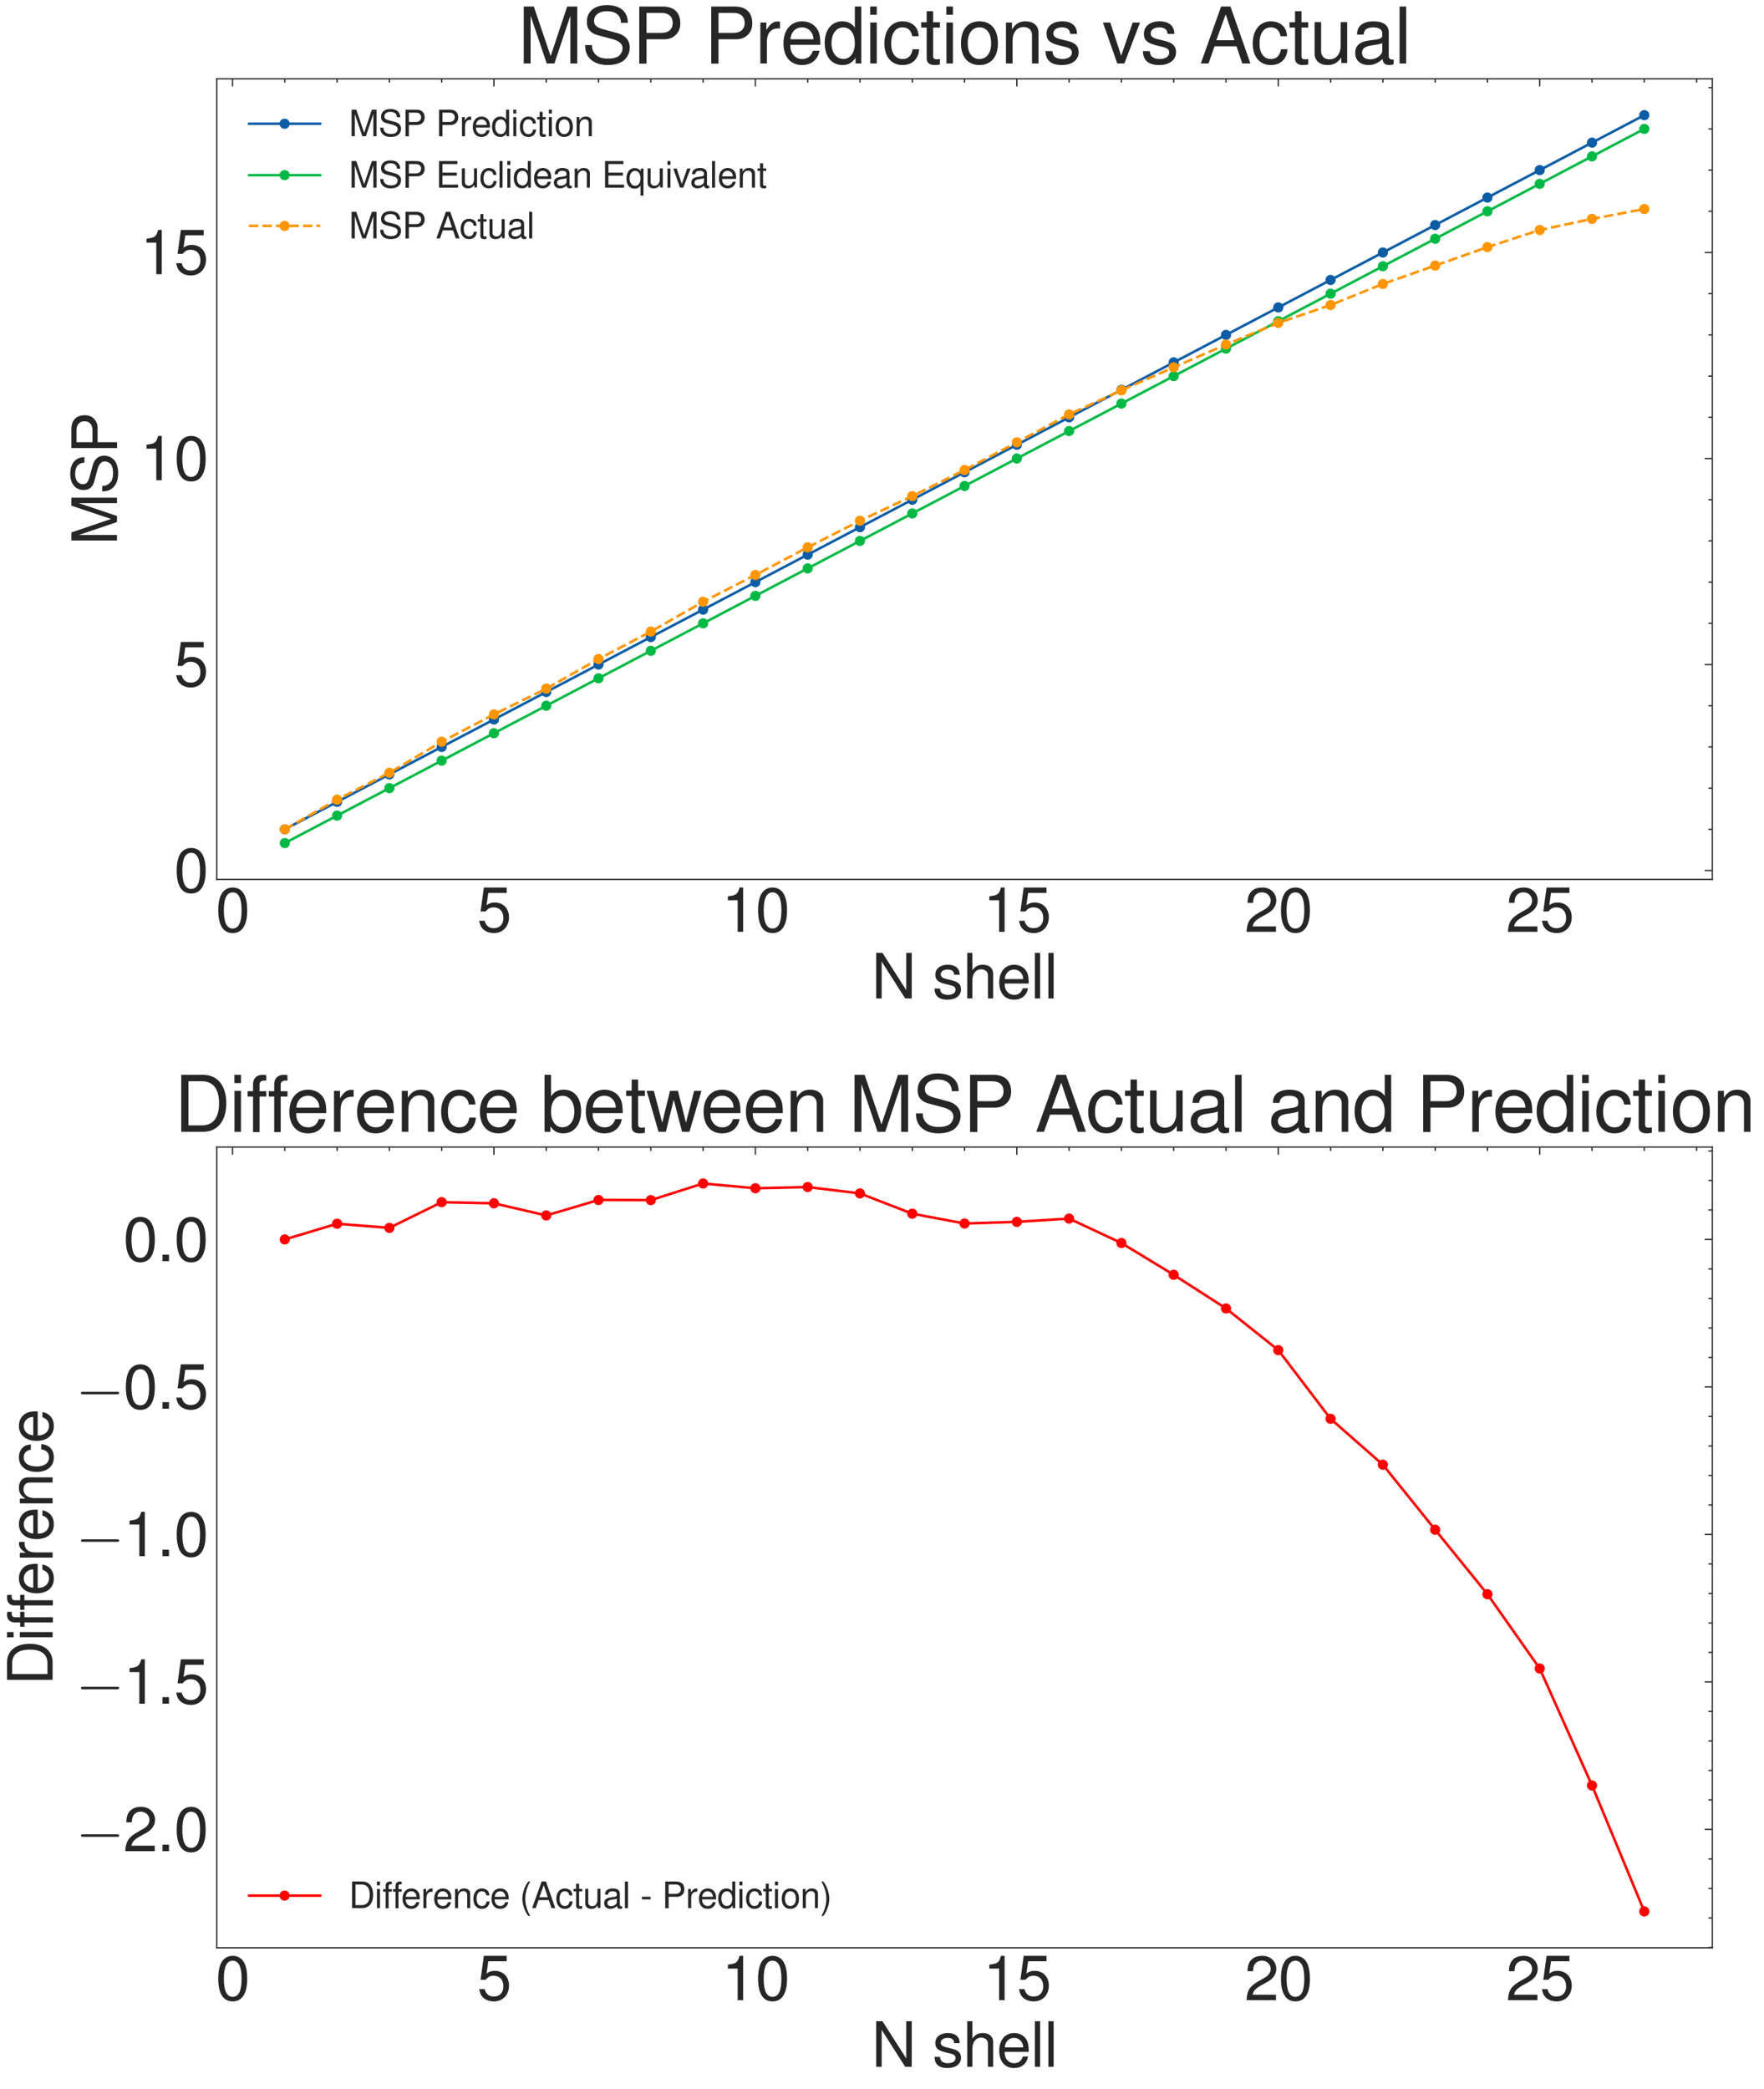 <?xml version="1.0" encoding="utf-8" standalone="no"?>
<!DOCTYPE svg PUBLIC "-//W3C//DTD SVG 1.1//EN"
  "http://www.w3.org/Graphics/SVG/1.1/DTD/svg11.dtd">
<svg xmlns:xlink="http://www.w3.org/1999/xlink" width="692.049pt" height="819.36pt" viewBox="0 0 692.049 819.36" xmlns="http://www.w3.org/2000/svg" version="1.1">
 <defs>
  <style type="text/css">*{stroke-linejoin: round; stroke-linecap: butt}</style>
 </defs>
 <g id="figure_1">
  <g id="patch_1">
   <path d="M 0 819.36 
L 692.049 819.36 
L 692.049 0 
L 0 0 
z
" style="fill: #ffffff"/>
  </g>
  <g id="axes_1">
   <g id="patch_2">
    <path d="M 85.061 344.963 
L 671.76 344.963 
L 671.76 30.895 
L 85.061 30.895 
z
" style="fill: #ffffff"/>
   </g>
   <g id="matplotlib.axis_1">
    <g id="xtick_1">
     <g id="line2d_1">
      <defs>
       <path id="m1a4cfcc87a" d="M 0 0 
L 0 3 
" style="stroke: #262626; stroke-width: 0.5"/>
      </defs>
      <g>
       <use xlink:href="#m1a4cfcc87a" x="91.215" y="30.895" style="fill: #262626; stroke: #262626; stroke-width: 0.5"/>
      </g>
     </g>
     <g id="text_1">
      <!-- $\mathdefault{0}$ -->
      <g style="fill: #262626" transform="translate(84.568 365.499) scale(0.24 -0.24)">
       <defs>
        <path id="NimbusSanL-Regu-30" d="M 1760 4544 
C 1338 4544 954 4360 717 4046 
C 422 3651 275 3044 275 2208 
C 275 683 787 -128 1760 -128 
C 2720 -128 3245 683 3245 2170 
C 3245 3050 3104 3638 2803 4046 
C 2566 4366 2189 4544 1760 4544 
z
M 1760 4044 
C 2368 4044 2669 3432 2669 2221 
C 2669 939 2374 340 1747 340 
C 1152 340 851 965 851 2202 
C 851 3438 1152 4044 1760 4044 
z
" transform="scale(0.016)"/>
       </defs>
       <use xlink:href="#NimbusSanL-Regu-30" transform="scale(0.996)"/>
      </g>
     </g>
    </g>
    <g id="xtick_2">
     <g id="line2d_2">
      <g>
       <use xlink:href="#m1a4cfcc87a" x="193.785" y="30.895" style="fill: #262626; stroke: #262626; stroke-width: 0.5"/>
      </g>
     </g>
     <g id="text_2">
      <!-- $\mathdefault{5}$ -->
      <g style="fill: #262626" transform="translate(187.138 365.499) scale(0.24 -0.24)">
       <defs>
        <path id="NimbusSanL-Regu-35" d="M 3046 4544 
L 704 4544 
L 365 2086 
L 883 2086 
C 1146 2399 1363 2508 1715 2508 
C 2323 2508 2707 2092 2707 1421 
C 2707 768 2330 372 1715 372 
C 1222 372 922 621 787 1133 
L 224 1133 
C 301 762 365 582 499 415 
C 755 70 1216 -128 1728 -128 
C 2643 -128 3283 537 3283 1497 
C 3283 2394 2688 3008 1818 3008 
C 1498 3008 1242 2925 979 2732 
L 1158 3987 
L 3046 3987 
L 3046 4544 
z
" transform="scale(0.016)"/>
       </defs>
       <use xlink:href="#NimbusSanL-Regu-35" transform="scale(0.996)"/>
      </g>
     </g>
    </g>
    <g id="xtick_3">
     <g id="line2d_3">
      <g>
       <use xlink:href="#m1a4cfcc87a" x="296.354" y="30.895" style="fill: #262626; stroke: #262626; stroke-width: 0.5"/>
      </g>
     </g>
     <g id="text_3">
      <!-- $\mathdefault{10}$ -->
      <g style="fill: #262626" transform="translate(283.06 365.499) scale(0.24 -0.24)">
       <defs>
        <path id="NimbusSanL-Regu-31" d="M 1658 3238 
L 1658 0 
L 2221 0 
L 2221 4545 
L 1850 4545 
C 1651 3847 1523 3751 653 3642 
L 653 3238 
L 1658 3238 
z
" transform="scale(0.016)"/>
       </defs>
       <use xlink:href="#NimbusSanL-Regu-31" transform="scale(0.996)"/>
       <use xlink:href="#NimbusSanL-Regu-30" transform="translate(55.392 0) scale(0.996)"/>
      </g>
     </g>
    </g>
    <g id="xtick_4">
     <g id="line2d_4">
      <g>
       <use xlink:href="#m1a4cfcc87a" x="398.924" y="30.895" style="fill: #262626; stroke: #262626; stroke-width: 0.5"/>
      </g>
     </g>
     <g id="text_4">
      <!-- $\mathdefault{15}$ -->
      <g style="fill: #262626" transform="translate(385.63 365.499) scale(0.24 -0.24)">
       <use xlink:href="#NimbusSanL-Regu-31" transform="scale(0.996)"/>
       <use xlink:href="#NimbusSanL-Regu-35" transform="translate(55.392 0) scale(0.996)"/>
      </g>
     </g>
    </g>
    <g id="xtick_5">
     <g id="line2d_5">
      <g>
       <use xlink:href="#m1a4cfcc87a" x="501.494" y="30.895" style="fill: #262626; stroke: #262626; stroke-width: 0.5"/>
      </g>
     </g>
     <g id="text_5">
      <!-- $\mathdefault{20}$ -->
      <g style="fill: #262626" transform="translate(488.2 365.499) scale(0.24 -0.24)">
       <defs>
        <path id="NimbusSanL-Regu-32" d="M 3238 558 
L 851 558 
C 909 930 1114 1167 1670 1494 
L 2310 1840 
C 2944 2186 3270 2653 3270 3211 
C 3270 3589 3117 3942 2848 4185 
C 2579 4429 2246 4544 1818 4544 
C 1242 4544 813 4339 563 3955 
C 403 3711 333 3429 320 2967 
L 883 2967 
C 902 3275 941 3461 1018 3608 
C 1165 3884 1459 4051 1798 4051 
C 2310 4051 2694 3685 2694 3198 
C 2694 2839 2483 2531 2080 2301 
L 1491 1968 
C 544 1430 269 1000 218 0 
L 3238 0 
L 3238 558 
z
" transform="scale(0.016)"/>
       </defs>
       <use xlink:href="#NimbusSanL-Regu-32" transform="scale(0.996)"/>
       <use xlink:href="#NimbusSanL-Regu-30" transform="translate(55.392 0) scale(0.996)"/>
      </g>
     </g>
    </g>
    <g id="xtick_6">
     <g id="line2d_6">
      <g>
       <use xlink:href="#m1a4cfcc87a" x="604.064" y="30.895" style="fill: #262626; stroke: #262626; stroke-width: 0.5"/>
      </g>
     </g>
     <g id="text_6">
      <!-- $\mathdefault{25}$ -->
      <g style="fill: #262626" transform="translate(590.77 365.499) scale(0.24 -0.24)">
       <use xlink:href="#NimbusSanL-Regu-32" transform="scale(0.996)"/>
       <use xlink:href="#NimbusSanL-Regu-35" transform="translate(55.392 0) scale(0.996)"/>
      </g>
     </g>
    </g>
    <g id="xtick_7">
     <g id="line2d_7">
      <defs>
       <path id="m1e6bad8d65" d="M 0 0 
L 0 1.5 
" style="stroke: #262626; stroke-width: 0.5"/>
      </defs>
      <g>
       <use xlink:href="#m1e6bad8d65" x="111.729" y="30.895" style="fill: #262626; stroke: #262626; stroke-width: 0.5"/>
      </g>
     </g>
    </g>
    <g id="xtick_8">
     <g id="line2d_8">
      <g>
       <use xlink:href="#m1e6bad8d65" x="132.243" y="30.895" style="fill: #262626; stroke: #262626; stroke-width: 0.5"/>
      </g>
     </g>
    </g>
    <g id="xtick_9">
     <g id="line2d_9">
      <g>
       <use xlink:href="#m1e6bad8d65" x="152.757" y="30.895" style="fill: #262626; stroke: #262626; stroke-width: 0.5"/>
      </g>
     </g>
    </g>
    <g id="xtick_10">
     <g id="line2d_10">
      <g>
       <use xlink:href="#m1e6bad8d65" x="173.271" y="30.895" style="fill: #262626; stroke: #262626; stroke-width: 0.5"/>
      </g>
     </g>
    </g>
    <g id="xtick_11">
     <g id="line2d_11">
      <g>
       <use xlink:href="#m1e6bad8d65" x="214.299" y="30.895" style="fill: #262626; stroke: #262626; stroke-width: 0.5"/>
      </g>
     </g>
    </g>
    <g id="xtick_12">
     <g id="line2d_12">
      <g>
       <use xlink:href="#m1e6bad8d65" x="234.813" y="30.895" style="fill: #262626; stroke: #262626; stroke-width: 0.5"/>
      </g>
     </g>
    </g>
    <g id="xtick_13">
     <g id="line2d_13">
      <g>
       <use xlink:href="#m1e6bad8d65" x="255.326" y="30.895" style="fill: #262626; stroke: #262626; stroke-width: 0.5"/>
      </g>
     </g>
    </g>
    <g id="xtick_14">
     <g id="line2d_14">
      <g>
       <use xlink:href="#m1e6bad8d65" x="275.84" y="30.895" style="fill: #262626; stroke: #262626; stroke-width: 0.5"/>
      </g>
     </g>
    </g>
    <g id="xtick_15">
     <g id="line2d_15">
      <g>
       <use xlink:href="#m1e6bad8d65" x="316.868" y="30.895" style="fill: #262626; stroke: #262626; stroke-width: 0.5"/>
      </g>
     </g>
    </g>
    <g id="xtick_16">
     <g id="line2d_16">
      <g>
       <use xlink:href="#m1e6bad8d65" x="337.382" y="30.895" style="fill: #262626; stroke: #262626; stroke-width: 0.5"/>
      </g>
     </g>
    </g>
    <g id="xtick_17">
     <g id="line2d_17">
      <g>
       <use xlink:href="#m1e6bad8d65" x="357.896" y="30.895" style="fill: #262626; stroke: #262626; stroke-width: 0.5"/>
      </g>
     </g>
    </g>
    <g id="xtick_18">
     <g id="line2d_18">
      <g>
       <use xlink:href="#m1e6bad8d65" x="378.41" y="30.895" style="fill: #262626; stroke: #262626; stroke-width: 0.5"/>
      </g>
     </g>
    </g>
    <g id="xtick_19">
     <g id="line2d_19">
      <g>
       <use xlink:href="#m1e6bad8d65" x="419.438" y="30.895" style="fill: #262626; stroke: #262626; stroke-width: 0.5"/>
      </g>
     </g>
    </g>
    <g id="xtick_20">
     <g id="line2d_20">
      <g>
       <use xlink:href="#m1e6bad8d65" x="439.952" y="30.895" style="fill: #262626; stroke: #262626; stroke-width: 0.5"/>
      </g>
     </g>
    </g>
    <g id="xtick_21">
     <g id="line2d_21">
      <g>
       <use xlink:href="#m1e6bad8d65" x="460.466" y="30.895" style="fill: #262626; stroke: #262626; stroke-width: 0.5"/>
      </g>
     </g>
    </g>
    <g id="xtick_22">
     <g id="line2d_22">
      <g>
       <use xlink:href="#m1e6bad8d65" x="480.98" y="30.895" style="fill: #262626; stroke: #262626; stroke-width: 0.5"/>
      </g>
     </g>
    </g>
    <g id="xtick_23">
     <g id="line2d_23">
      <g>
       <use xlink:href="#m1e6bad8d65" x="522.008" y="30.895" style="fill: #262626; stroke: #262626; stroke-width: 0.5"/>
      </g>
     </g>
    </g>
    <g id="xtick_24">
     <g id="line2d_24">
      <g>
       <use xlink:href="#m1e6bad8d65" x="542.522" y="30.895" style="fill: #262626; stroke: #262626; stroke-width: 0.5"/>
      </g>
     </g>
    </g>
    <g id="xtick_25">
     <g id="line2d_25">
      <g>
       <use xlink:href="#m1e6bad8d65" x="563.036" y="30.895" style="fill: #262626; stroke: #262626; stroke-width: 0.5"/>
      </g>
     </g>
    </g>
    <g id="xtick_26">
     <g id="line2d_26">
      <g>
       <use xlink:href="#m1e6bad8d65" x="583.55" y="30.895" style="fill: #262626; stroke: #262626; stroke-width: 0.5"/>
      </g>
     </g>
    </g>
    <g id="xtick_27">
     <g id="line2d_27">
      <g>
       <use xlink:href="#m1e6bad8d65" x="624.578" y="30.895" style="fill: #262626; stroke: #262626; stroke-width: 0.5"/>
      </g>
     </g>
    </g>
    <g id="xtick_28">
     <g id="line2d_28">
      <g>
       <use xlink:href="#m1e6bad8d65" x="645.092" y="30.895" style="fill: #262626; stroke: #262626; stroke-width: 0.5"/>
      </g>
     </g>
    </g>
    <g id="xtick_29">
     <g id="line2d_29">
      <g>
       <use xlink:href="#m1e6bad8d65" x="665.606" y="30.895" style="fill: #262626; stroke: #262626; stroke-width: 0.5"/>
      </g>
     </g>
    </g>
    <g id="text_7">
     <!-- N shell -->
     <g style="fill: #262626" transform="translate(341.876 391.627) scale(0.24 -0.24)">
      <defs>
       <path id="NimbusSanL-Regu-4e" d="M 4134 4672 
L 3571 4672 
L 3571 851 
L 1133 4672 
L 486 4672 
L 486 -2 
L 1050 -2 
L 1050 3787 
L 3462 -2 
L 4134 -2 
L 4134 4672 
z
" transform="scale(0.016)"/>
       <path id="NimbusSanL-Regu-73" d="M 2803 2427 
C 2797 3085 2362 3456 1587 3456 
C 806 3456 301 3054 301 2436 
C 301 1913 570 1665 1363 1474 
L 1862 1353 
C 2234 1263 2381 1130 2381 888 
C 2381 576 2067 365 1600 365 
C 1312 365 1069 448 934 588 
C 851 684 813 779 781 1014 
L 218 1014 
C 243 241 678 -128 1555 -128 
C 2400 -128 2938 285 2938 929 
C 2938 1426 2656 1701 1990 1860 
L 1478 1981 
C 1043 2082 858 2223 858 2458 
C 858 2764 1133 2962 1568 2962 
C 1997 2962 2227 2777 2240 2427 
L 2803 2427 
z
" transform="scale(0.016)"/>
       <path id="NimbusSanL-Regu-68" d="M 448 4672 
L 448 -2 
L 979 -2 
L 979 1852 
C 979 2539 1338 2988 1888 2988 
C 2061 2988 2234 2930 2362 2834 
C 2515 2725 2579 2564 2579 2327 
L 2579 -2 
L 3110 -2 
L 3110 2538 
C 3110 3103 2707 3456 2054 3456 
C 1581 3456 1293 3308 979 2898 
L 979 4672 
L 448 4672 
z
" transform="scale(0.016)"/>
       <path id="NimbusSanL-Regu-65" d="M 3283 1529 
C 3283 2034 3245 2338 3149 2584 
C 2931 3127 2419 3456 1792 3456 
C 858 3456 256 2742 256 1645 
C 256 547 838 -128 1779 -128 
C 2547 -128 3078 310 3213 1044 
L 2675 1044 
C 2528 598 2227 365 1798 365 
C 1459 365 1171 520 992 805 
C 864 998 819 1193 813 1529 
L 3283 1529 
z
M 826 1984 
C 870 2577 1248 2962 1786 2962 
C 2310 2962 2714 2530 2714 1984 
C 2714 1984 2714 1984 2707 1984 
L 826 1984 
z
" transform="scale(0.016)"/>
       <path id="NimbusSanL-Regu-6c" d="M 973 4672 
L 435 4672 
L 435 -2 
L 973 -2 
L 973 4672 
z
" transform="scale(0.016)"/>
      </defs>
      <use xlink:href="#NimbusSanL-Regu-4e" transform="scale(0.996)"/>
      <use xlink:href="#NimbusSanL-Regu-73" transform="translate(99.625 0) scale(0.996)"/>
      <use xlink:href="#NimbusSanL-Regu-68" transform="translate(149.438 0) scale(0.996)"/>
      <use xlink:href="#NimbusSanL-Regu-65" transform="translate(204.83 0) scale(0.996)"/>
      <use xlink:href="#NimbusSanL-Regu-6c" transform="translate(260.222 0) scale(0.996)"/>
      <use xlink:href="#NimbusSanL-Regu-6c" transform="translate(282.338 0) scale(0.996)"/>
     </g>
    </g>
   </g>
   <g id="matplotlib.axis_2">
    <g id="ytick_1">
     <g id="line2d_30">
      <defs>
       <path id="m845d099709" d="M 0 0 
L -3 0 
" style="stroke: #262626; stroke-width: 0.5"/>
      </defs>
      <g>
       <use xlink:href="#m845d099709" x="671.76" y="341.461" style="fill: #262626; stroke: #262626; stroke-width: 0.5"/>
      </g>
     </g>
     <g id="text_8">
      <!-- $\mathdefault{0}$ -->
      <g style="fill: #262626" transform="translate(68.267 349.979) scale(0.24 -0.24)">
       <use xlink:href="#NimbusSanL-Regu-30" transform="scale(0.996)"/>
      </g>
     </g>
    </g>
    <g id="ytick_2">
     <g id="line2d_31">
      <g>
       <use xlink:href="#m845d099709" x="671.76" y="260.655" style="fill: #262626; stroke: #262626; stroke-width: 0.5"/>
      </g>
     </g>
     <g id="text_9">
      <!-- $\mathdefault{5}$ -->
      <g style="fill: #262626" transform="translate(68.267 269.172) scale(0.24 -0.24)">
       <use xlink:href="#NimbusSanL-Regu-35" transform="scale(0.996)"/>
      </g>
     </g>
    </g>
    <g id="ytick_3">
     <g id="line2d_32">
      <g>
       <use xlink:href="#m845d099709" x="671.76" y="179.848" style="fill: #262626; stroke: #262626; stroke-width: 0.5"/>
      </g>
     </g>
     <g id="text_10">
      <!-- $\mathdefault{10}$ -->
      <g style="fill: #262626" transform="translate(54.973 188.366) scale(0.24 -0.24)">
       <use xlink:href="#NimbusSanL-Regu-31" transform="scale(0.996)"/>
       <use xlink:href="#NimbusSanL-Regu-30" transform="translate(55.392 0) scale(0.996)"/>
      </g>
     </g>
    </g>
    <g id="ytick_4">
     <g id="line2d_33">
      <g>
       <use xlink:href="#m845d099709" x="671.76" y="99.042" style="fill: #262626; stroke: #262626; stroke-width: 0.5"/>
      </g>
     </g>
     <g id="text_11">
      <!-- $\mathdefault{15}$ -->
      <g style="fill: #262626" transform="translate(54.973 107.56) scale(0.24 -0.24)">
       <use xlink:href="#NimbusSanL-Regu-31" transform="scale(0.996)"/>
       <use xlink:href="#NimbusSanL-Regu-35" transform="translate(55.392 0) scale(0.996)"/>
      </g>
     </g>
    </g>
    <g id="ytick_5">
     <g id="line2d_34">
      <defs>
       <path id="m8c5e73c9f0" d="M 0 0 
L -1.5 0 
" style="stroke: #262626; stroke-width: 0.5"/>
      </defs>
      <g>
       <use xlink:href="#m8c5e73c9f0" x="671.76" y="325.3" style="fill: #262626; stroke: #262626; stroke-width: 0.5"/>
      </g>
     </g>
    </g>
    <g id="ytick_6">
     <g id="line2d_35">
      <g>
       <use xlink:href="#m8c5e73c9f0" x="671.76" y="309.138" style="fill: #262626; stroke: #262626; stroke-width: 0.5"/>
      </g>
     </g>
    </g>
    <g id="ytick_7">
     <g id="line2d_36">
      <g>
       <use xlink:href="#m8c5e73c9f0" x="671.76" y="292.977" style="fill: #262626; stroke: #262626; stroke-width: 0.5"/>
      </g>
     </g>
    </g>
    <g id="ytick_8">
     <g id="line2d_37">
      <g>
       <use xlink:href="#m8c5e73c9f0" x="671.76" y="276.816" style="fill: #262626; stroke: #262626; stroke-width: 0.5"/>
      </g>
     </g>
    </g>
    <g id="ytick_9">
     <g id="line2d_38">
      <g>
       <use xlink:href="#m8c5e73c9f0" x="671.76" y="244.493" style="fill: #262626; stroke: #262626; stroke-width: 0.5"/>
      </g>
     </g>
    </g>
    <g id="ytick_10">
     <g id="line2d_39">
      <g>
       <use xlink:href="#m8c5e73c9f0" x="671.76" y="228.332" style="fill: #262626; stroke: #262626; stroke-width: 0.5"/>
      </g>
     </g>
    </g>
    <g id="ytick_11">
     <g id="line2d_40">
      <g>
       <use xlink:href="#m8c5e73c9f0" x="671.76" y="212.171" style="fill: #262626; stroke: #262626; stroke-width: 0.5"/>
      </g>
     </g>
    </g>
    <g id="ytick_12">
     <g id="line2d_41">
      <g>
       <use xlink:href="#m8c5e73c9f0" x="671.76" y="196.009" style="fill: #262626; stroke: #262626; stroke-width: 0.5"/>
      </g>
     </g>
    </g>
    <g id="ytick_13">
     <g id="line2d_42">
      <g>
       <use xlink:href="#m8c5e73c9f0" x="671.76" y="163.687" style="fill: #262626; stroke: #262626; stroke-width: 0.5"/>
      </g>
     </g>
    </g>
    <g id="ytick_14">
     <g id="line2d_43">
      <g>
       <use xlink:href="#m8c5e73c9f0" x="671.76" y="147.526" style="fill: #262626; stroke: #262626; stroke-width: 0.5"/>
      </g>
     </g>
    </g>
    <g id="ytick_15">
     <g id="line2d_44">
      <g>
       <use xlink:href="#m8c5e73c9f0" x="671.76" y="131.364" style="fill: #262626; stroke: #262626; stroke-width: 0.5"/>
      </g>
     </g>
    </g>
    <g id="ytick_16">
     <g id="line2d_45">
      <g>
       <use xlink:href="#m8c5e73c9f0" x="671.76" y="115.203" style="fill: #262626; stroke: #262626; stroke-width: 0.5"/>
      </g>
     </g>
    </g>
    <g id="ytick_17">
     <g id="line2d_46">
      <g>
       <use xlink:href="#m8c5e73c9f0" x="671.76" y="82.88" style="fill: #262626; stroke: #262626; stroke-width: 0.5"/>
      </g>
     </g>
    </g>
    <g id="ytick_18">
     <g id="line2d_47">
      <g>
       <use xlink:href="#m8c5e73c9f0" x="671.76" y="66.719" style="fill: #262626; stroke: #262626; stroke-width: 0.5"/>
      </g>
     </g>
    </g>
    <g id="ytick_19">
     <g id="line2d_48">
      <g>
       <use xlink:href="#m8c5e73c9f0" x="671.76" y="50.558" style="fill: #262626; stroke: #262626; stroke-width: 0.5"/>
      </g>
     </g>
    </g>
    <g id="ytick_20">
     <g id="line2d_49">
      <g>
       <use xlink:href="#m8c5e73c9f0" x="671.76" y="34.397" style="fill: #262626; stroke: #262626; stroke-width: 0.5"/>
      </g>
     </g>
    </g>
    <g id="text_12">
     <!-- MSP -->
     <g style="fill: #262626" transform="translate(45.88 213.835) rotate(-90) scale(0.24 -0.24)">
      <defs>
       <path id="NimbusSanL-Regu-4d" d="M 2995 -2 
L 4307 3915 
L 4307 -2 
L 4870 -2 
L 4870 4672 
L 4045 4672 
L 2688 601 
L 1306 4672 
L 480 4672 
L 480 -2 
L 1043 -2 
L 1043 3915 
L 2368 -2 
L 2995 -2 
z
" transform="scale(0.016)"/>
       <path id="NimbusSanL-Regu-53" d="M 3814 3335 
C 3808 4255 3181 4788 2106 4788 
C 1082 4788 448 4260 448 3410 
C 448 2837 749 2477 1363 2316 
L 2522 2007 
C 3110 1852 3379 1614 3379 1247 
C 3379 995 3245 738 3046 597 
C 2861 468 2566 397 2189 397 
C 1683 397 1338 520 1114 790 
C 941 996 864 1222 870 1511 
L 307 1511 
C 314 1081 397 798 582 540 
C 902 103 1440 -128 2150 -128 
C 2707 -128 3162 1 3462 232 
C 3776 483 3974 901 3974 1307 
C 3974 1886 3616 2311 2982 2485 
L 1811 2801 
C 1248 2955 1043 3135 1043 3496 
C 1043 3972 1459 4288 2086 4288 
C 2829 4288 3245 3947 3251 3335 
L 3814 3335 
z
" transform="scale(0.016)"/>
       <path id="NimbusSanL-Regu-50" d="M 1178 1984 
L 2643 1984 
C 3008 1984 3296 2093 3546 2316 
C 3827 2573 3949 2873 3949 3303 
C 3949 4179 3430 4672 2509 4672 
L 582 4672 
L 582 -14 
L 1178 -14 
L 1178 1984 
z
M 1178 2510 
L 1178 4146 
L 2419 4146 
C 2989 4146 3328 3839 3328 3327 
C 3328 2816 2989 2510 2419 2510 
L 1178 2510 
z
" transform="scale(0.016)"/>
      </defs>
      <use xlink:href="#NimbusSanL-Regu-4d" transform="scale(0.996)"/>
      <use xlink:href="#NimbusSanL-Regu-53" transform="translate(82.988 0) scale(0.996)"/>
      <use xlink:href="#NimbusSanL-Regu-50" transform="translate(149.438 0) scale(0.996)"/>
     </g>
    </g>
   </g>
   <g id="line2d_50">
    <path d="M 111.729 325.3 
L 132.243 314.525 
L 152.757 303.751 
L 173.271 292.977 
L 193.785 282.203 
L 214.299 271.429 
L 234.813 260.655 
L 255.326 249.88 
L 275.84 239.106 
L 296.354 228.332 
L 316.868 217.558 
L 337.382 206.784 
L 357.896 196.009 
L 378.41 185.235 
L 398.924 174.461 
L 419.438 163.687 
L 439.952 152.913 
L 460.466 142.138 
L 480.98 131.364 
L 501.494 120.59 
L 522.008 109.816 
L 542.522 99.042 
L 563.036 88.268 
L 583.55 77.493 
L 604.064 66.719 
L 624.578 55.945 
L 645.092 45.171 
" clip-path="url(#p8ace45bedd)" style="fill: none; stroke: #0c5da5; stroke-linecap: round"/>
    <defs>
     <path id="m1ee38a7a0f" d="M 0 1.5 
C 0.398 1.5 0.779 1.342 1.061 1.061 
C 1.342 0.779 1.5 0.398 1.5 0 
C 1.5 -0.398 1.342 -0.779 1.061 -1.061 
C 0.779 -1.342 0.398 -1.5 0 -1.5 
C -0.398 -1.5 -0.779 -1.342 -1.061 -1.061 
C -1.342 -0.779 -1.5 -0.398 -1.5 0 
C -1.5 0.398 -1.342 0.779 -1.061 1.061 
C -0.779 1.342 -0.398 1.5 0 1.5 
z
" style="stroke: #0c5da5"/>
    </defs>
    <g clip-path="url(#p8ace45bedd)">
     <use xlink:href="#m1ee38a7a0f" x="111.729" y="325.3" style="fill: #0c5da5; stroke: #0c5da5"/>
     <use xlink:href="#m1ee38a7a0f" x="132.243" y="314.525" style="fill: #0c5da5; stroke: #0c5da5"/>
     <use xlink:href="#m1ee38a7a0f" x="152.757" y="303.751" style="fill: #0c5da5; stroke: #0c5da5"/>
     <use xlink:href="#m1ee38a7a0f" x="173.271" y="292.977" style="fill: #0c5da5; stroke: #0c5da5"/>
     <use xlink:href="#m1ee38a7a0f" x="193.785" y="282.203" style="fill: #0c5da5; stroke: #0c5da5"/>
     <use xlink:href="#m1ee38a7a0f" x="214.299" y="271.429" style="fill: #0c5da5; stroke: #0c5da5"/>
     <use xlink:href="#m1ee38a7a0f" x="234.813" y="260.655" style="fill: #0c5da5; stroke: #0c5da5"/>
     <use xlink:href="#m1ee38a7a0f" x="255.326" y="249.88" style="fill: #0c5da5; stroke: #0c5da5"/>
     <use xlink:href="#m1ee38a7a0f" x="275.84" y="239.106" style="fill: #0c5da5; stroke: #0c5da5"/>
     <use xlink:href="#m1ee38a7a0f" x="296.354" y="228.332" style="fill: #0c5da5; stroke: #0c5da5"/>
     <use xlink:href="#m1ee38a7a0f" x="316.868" y="217.558" style="fill: #0c5da5; stroke: #0c5da5"/>
     <use xlink:href="#m1ee38a7a0f" x="337.382" y="206.784" style="fill: #0c5da5; stroke: #0c5da5"/>
     <use xlink:href="#m1ee38a7a0f" x="357.896" y="196.009" style="fill: #0c5da5; stroke: #0c5da5"/>
     <use xlink:href="#m1ee38a7a0f" x="378.41" y="185.235" style="fill: #0c5da5; stroke: #0c5da5"/>
     <use xlink:href="#m1ee38a7a0f" x="398.924" y="174.461" style="fill: #0c5da5; stroke: #0c5da5"/>
     <use xlink:href="#m1ee38a7a0f" x="419.438" y="163.687" style="fill: #0c5da5; stroke: #0c5da5"/>
     <use xlink:href="#m1ee38a7a0f" x="439.952" y="152.913" style="fill: #0c5da5; stroke: #0c5da5"/>
     <use xlink:href="#m1ee38a7a0f" x="460.466" y="142.138" style="fill: #0c5da5; stroke: #0c5da5"/>
     <use xlink:href="#m1ee38a7a0f" x="480.98" y="131.364" style="fill: #0c5da5; stroke: #0c5da5"/>
     <use xlink:href="#m1ee38a7a0f" x="501.494" y="120.59" style="fill: #0c5da5; stroke: #0c5da5"/>
     <use xlink:href="#m1ee38a7a0f" x="522.008" y="109.816" style="fill: #0c5da5; stroke: #0c5da5"/>
     <use xlink:href="#m1ee38a7a0f" x="542.522" y="99.042" style="fill: #0c5da5; stroke: #0c5da5"/>
     <use xlink:href="#m1ee38a7a0f" x="563.036" y="88.268" style="fill: #0c5da5; stroke: #0c5da5"/>
     <use xlink:href="#m1ee38a7a0f" x="583.55" y="77.493" style="fill: #0c5da5; stroke: #0c5da5"/>
     <use xlink:href="#m1ee38a7a0f" x="604.064" y="66.719" style="fill: #0c5da5; stroke: #0c5da5"/>
     <use xlink:href="#m1ee38a7a0f" x="624.578" y="55.945" style="fill: #0c5da5; stroke: #0c5da5"/>
     <use xlink:href="#m1ee38a7a0f" x="645.092" y="45.171" style="fill: #0c5da5; stroke: #0c5da5"/>
    </g>
   </g>
   <g id="line2d_51">
    <path d="M 111.729 330.687 
L 132.243 319.913 
L 152.757 309.138 
L 173.271 298.364 
L 193.785 287.59 
L 214.299 276.816 
L 234.813 266.042 
L 255.326 255.267 
L 275.84 244.493 
L 296.354 233.719 
L 316.868 222.945 
L 337.382 212.171 
L 357.896 201.396 
L 378.41 190.622 
L 398.924 179.848 
L 419.438 169.074 
L 439.952 158.3 
L 460.466 147.526 
L 480.98 136.751 
L 501.494 125.977 
L 522.008 115.203 
L 542.522 104.429 
L 563.036 93.655 
L 583.55 82.88 
L 604.064 72.106 
L 624.578 61.332 
L 645.092 50.558 
" clip-path="url(#p8ace45bedd)" style="fill: none; stroke: #00b945; stroke-linecap: round"/>
    <defs>
     <path id="m638f70c545" d="M 0 1.5 
C 0.398 1.5 0.779 1.342 1.061 1.061 
C 1.342 0.779 1.5 0.398 1.5 0 
C 1.5 -0.398 1.342 -0.779 1.061 -1.061 
C 0.779 -1.342 0.398 -1.5 0 -1.5 
C -0.398 -1.5 -0.779 -1.342 -1.061 -1.061 
C -1.342 -0.779 -1.5 -0.398 -1.5 0 
C -1.5 0.398 -1.342 0.779 -1.061 1.061 
C -0.779 1.342 -0.398 1.5 0 1.5 
z
" style="stroke: #00b945"/>
    </defs>
    <g clip-path="url(#p8ace45bedd)">
     <use xlink:href="#m638f70c545" x="111.729" y="330.687" style="fill: #00b945; stroke: #00b945"/>
     <use xlink:href="#m638f70c545" x="132.243" y="319.913" style="fill: #00b945; stroke: #00b945"/>
     <use xlink:href="#m638f70c545" x="152.757" y="309.138" style="fill: #00b945; stroke: #00b945"/>
     <use xlink:href="#m638f70c545" x="173.271" y="298.364" style="fill: #00b945; stroke: #00b945"/>
     <use xlink:href="#m638f70c545" x="193.785" y="287.59" style="fill: #00b945; stroke: #00b945"/>
     <use xlink:href="#m638f70c545" x="214.299" y="276.816" style="fill: #00b945; stroke: #00b945"/>
     <use xlink:href="#m638f70c545" x="234.813" y="266.042" style="fill: #00b945; stroke: #00b945"/>
     <use xlink:href="#m638f70c545" x="255.326" y="255.267" style="fill: #00b945; stroke: #00b945"/>
     <use xlink:href="#m638f70c545" x="275.84" y="244.493" style="fill: #00b945; stroke: #00b945"/>
     <use xlink:href="#m638f70c545" x="296.354" y="233.719" style="fill: #00b945; stroke: #00b945"/>
     <use xlink:href="#m638f70c545" x="316.868" y="222.945" style="fill: #00b945; stroke: #00b945"/>
     <use xlink:href="#m638f70c545" x="337.382" y="212.171" style="fill: #00b945; stroke: #00b945"/>
     <use xlink:href="#m638f70c545" x="357.896" y="201.396" style="fill: #00b945; stroke: #00b945"/>
     <use xlink:href="#m638f70c545" x="378.41" y="190.622" style="fill: #00b945; stroke: #00b945"/>
     <use xlink:href="#m638f70c545" x="398.924" y="179.848" style="fill: #00b945; stroke: #00b945"/>
     <use xlink:href="#m638f70c545" x="419.438" y="169.074" style="fill: #00b945; stroke: #00b945"/>
     <use xlink:href="#m638f70c545" x="439.952" y="158.3" style="fill: #00b945; stroke: #00b945"/>
     <use xlink:href="#m638f70c545" x="460.466" y="147.526" style="fill: #00b945; stroke: #00b945"/>
     <use xlink:href="#m638f70c545" x="480.98" y="136.751" style="fill: #00b945; stroke: #00b945"/>
     <use xlink:href="#m638f70c545" x="501.494" y="125.977" style="fill: #00b945; stroke: #00b945"/>
     <use xlink:href="#m638f70c545" x="522.008" y="115.203" style="fill: #00b945; stroke: #00b945"/>
     <use xlink:href="#m638f70c545" x="542.522" y="104.429" style="fill: #00b945; stroke: #00b945"/>
     <use xlink:href="#m638f70c545" x="563.036" y="93.655" style="fill: #00b945; stroke: #00b945"/>
     <use xlink:href="#m638f70c545" x="583.55" y="82.88" style="fill: #00b945; stroke: #00b945"/>
     <use xlink:href="#m638f70c545" x="604.064" y="72.106" style="fill: #00b945; stroke: #00b945"/>
     <use xlink:href="#m638f70c545" x="624.578" y="61.332" style="fill: #00b945; stroke: #00b945"/>
     <use xlink:href="#m638f70c545" x="645.092" y="50.558" style="fill: #00b945; stroke: #00b945"/>
    </g>
   </g>
   <g id="line2d_52">
    <path d="M 111.729 325.3 
L 132.243 313.664 
L 152.757 303.117 
L 173.271 290.936 
L 193.785 280.224 
L 214.299 270.115 
L 234.813 258.492 
L 255.326 247.725 
L 275.84 236.041 
L 296.354 225.528 
L 316.868 214.687 
L 337.382 204.262 
L 357.896 194.598 
L 378.41 184.362 
L 398.924 173.497 
L 419.438 162.544 
L 439.952 153.109 
L 460.466 144.076 
L 480.98 135.145 
L 501.494 126.653 
L 522.008 119.641 
L 542.522 111.383 
L 563.036 104.17 
L 583.55 96.927 
L 604.064 90.225 
L 624.578 85.857 
L 645.092 81.983 
" clip-path="url(#p8ace45bedd)" style="fill: none; stroke-dasharray: 3.7,1.6; stroke-dashoffset: 0; stroke: #ff9500"/>
    <defs>
     <path id="ma307d979c8" d="M 0 1.5 
C 0.398 1.5 0.779 1.342 1.061 1.061 
C 1.342 0.779 1.5 0.398 1.5 0 
C 1.5 -0.398 1.342 -0.779 1.061 -1.061 
C 0.779 -1.342 0.398 -1.5 0 -1.5 
C -0.398 -1.5 -0.779 -1.342 -1.061 -1.061 
C -1.342 -0.779 -1.5 -0.398 -1.5 0 
C -1.5 0.398 -1.342 0.779 -1.061 1.061 
C -0.779 1.342 -0.398 1.5 0 1.5 
z
" style="stroke: #ff9500"/>
    </defs>
    <g clip-path="url(#p8ace45bedd)">
     <use xlink:href="#ma307d979c8" x="111.729" y="325.3" style="fill: #ff9500; stroke: #ff9500"/>
     <use xlink:href="#ma307d979c8" x="132.243" y="313.664" style="fill: #ff9500; stroke: #ff9500"/>
     <use xlink:href="#ma307d979c8" x="152.757" y="303.117" style="fill: #ff9500; stroke: #ff9500"/>
     <use xlink:href="#ma307d979c8" x="173.271" y="290.936" style="fill: #ff9500; stroke: #ff9500"/>
     <use xlink:href="#ma307d979c8" x="193.785" y="280.224" style="fill: #ff9500; stroke: #ff9500"/>
     <use xlink:href="#ma307d979c8" x="214.299" y="270.115" style="fill: #ff9500; stroke: #ff9500"/>
     <use xlink:href="#ma307d979c8" x="234.813" y="258.492" style="fill: #ff9500; stroke: #ff9500"/>
     <use xlink:href="#ma307d979c8" x="255.326" y="247.725" style="fill: #ff9500; stroke: #ff9500"/>
     <use xlink:href="#ma307d979c8" x="275.84" y="236.041" style="fill: #ff9500; stroke: #ff9500"/>
     <use xlink:href="#ma307d979c8" x="296.354" y="225.528" style="fill: #ff9500; stroke: #ff9500"/>
     <use xlink:href="#ma307d979c8" x="316.868" y="214.687" style="fill: #ff9500; stroke: #ff9500"/>
     <use xlink:href="#ma307d979c8" x="337.382" y="204.262" style="fill: #ff9500; stroke: #ff9500"/>
     <use xlink:href="#ma307d979c8" x="357.896" y="194.598" style="fill: #ff9500; stroke: #ff9500"/>
     <use xlink:href="#ma307d979c8" x="378.41" y="184.362" style="fill: #ff9500; stroke: #ff9500"/>
     <use xlink:href="#ma307d979c8" x="398.924" y="173.497" style="fill: #ff9500; stroke: #ff9500"/>
     <use xlink:href="#ma307d979c8" x="419.438" y="162.544" style="fill: #ff9500; stroke: #ff9500"/>
     <use xlink:href="#ma307d979c8" x="439.952" y="153.109" style="fill: #ff9500; stroke: #ff9500"/>
     <use xlink:href="#ma307d979c8" x="460.466" y="144.076" style="fill: #ff9500; stroke: #ff9500"/>
     <use xlink:href="#ma307d979c8" x="480.98" y="135.145" style="fill: #ff9500; stroke: #ff9500"/>
     <use xlink:href="#ma307d979c8" x="501.494" y="126.653" style="fill: #ff9500; stroke: #ff9500"/>
     <use xlink:href="#ma307d979c8" x="522.008" y="119.641" style="fill: #ff9500; stroke: #ff9500"/>
     <use xlink:href="#ma307d979c8" x="542.522" y="111.383" style="fill: #ff9500; stroke: #ff9500"/>
     <use xlink:href="#ma307d979c8" x="563.036" y="104.17" style="fill: #ff9500; stroke: #ff9500"/>
     <use xlink:href="#ma307d979c8" x="583.55" y="96.927" style="fill: #ff9500; stroke: #ff9500"/>
     <use xlink:href="#ma307d979c8" x="604.064" y="90.225" style="fill: #ff9500; stroke: #ff9500"/>
     <use xlink:href="#ma307d979c8" x="624.578" y="85.857" style="fill: #ff9500; stroke: #ff9500"/>
     <use xlink:href="#ma307d979c8" x="645.092" y="81.983" style="fill: #ff9500; stroke: #ff9500"/>
    </g>
   </g>
   <g id="patch_3">
    <path d="M 85.061 344.963 
L 85.061 30.895 
" style="fill: none; stroke: #262626; stroke-width: 0.5; stroke-linejoin: miter; stroke-linecap: square"/>
   </g>
   <g id="patch_4">
    <path d="M 671.76 344.963 
L 671.76 30.895 
" style="fill: none; stroke: #262626; stroke-width: 0.5; stroke-linejoin: miter; stroke-linecap: square"/>
   </g>
   <g id="patch_5">
    <path d="M 85.061 344.963 
L 671.76 344.963 
" style="fill: none; stroke: #262626; stroke-width: 0.5; stroke-linejoin: miter; stroke-linecap: square"/>
   </g>
   <g id="patch_6">
    <path d="M 85.061 30.895 
L 671.76 30.895 
" style="fill: none; stroke: #262626; stroke-width: 0.5; stroke-linejoin: miter; stroke-linecap: square"/>
   </g>
   <g id="text_13">
    <!-- MSP Predictions vs Actual -->
    <g style="fill: #262626" transform="translate(203.179 24.895) scale(0.3 -0.3)">
     <defs>
      <path id="NimbusSanL-Regu-72" d="M 442 3359 
L 442 0 
L 979 0 
L 979 1741 
C 979 2221 1101 2535 1357 2720 
C 1523 2842 1683 2880 2054 2880 
L 2054 3432 
C 1965 3444 1920 3444 1850 3444 
C 1504 3444 1242 3240 934 2746 
L 934 3359 
L 442 3359 
z
" transform="scale(0.016)"/>
      <path id="NimbusSanL-Regu-64" d="M 3168 4672 
L 2637 4672 
L 2637 2937 
C 2413 3276 2054 3456 1606 3456 
C 736 3456 166 2761 166 1695 
C 166 566 723 -128 1626 -128 
C 2086 -128 2406 45 2694 461 
L 2694 -2 
L 3168 -2 
L 3168 4672 
z
M 1696 2956 
C 2272 2956 2637 2447 2637 1651 
C 2637 881 2266 372 1702 372 
C 1114 372 723 887 723 1664 
C 723 2440 1114 2956 1696 2956 
z
" transform="scale(0.016)"/>
      <path id="NimbusSanL-Regu-69" d="M 960 3359 
L 429 3359 
L 429 0 
L 960 0 
L 960 3359 
z
M 960 4672 
L 422 4672 
L 422 3999 
L 960 3999 
L 960 4672 
z
" transform="scale(0.016)"/>
      <path id="NimbusSanL-Regu-63" d="M 3014 2236 
C 2989 2562 2918 2773 2790 2958 
C 2560 3271 2157 3456 1690 3456 
C 787 3456 198 2742 198 1632 
C 198 554 774 -128 1683 -128 
C 2483 -128 2989 350 3053 1167 
L 2515 1167 
C 2426 632 2150 365 1696 365 
C 1107 365 755 843 755 1632 
C 755 2466 1101 2962 1683 2962 
C 2131 2962 2413 2701 2477 2236 
L 3014 2236 
z
" transform="scale(0.016)"/>
      <path id="NimbusSanL-Regu-74" d="M 1626 3380 
L 1075 3380 
L 1075 4288 
L 544 4288 
L 544 3380 
L 90 3380 
L 90 2944 
L 544 2944 
L 544 404 
C 544 64 774 -128 1190 -128 
C 1318 -128 1446 -116 1626 -83 
L 1626 366 
C 1555 346 1472 340 1370 340 
C 1139 340 1075 404 1075 641 
L 1075 2944 
L 1626 2944 
L 1626 3380 
z
" transform="scale(0.016)"/>
      <path id="NimbusSanL-Regu-6f" d="M 1741 3456 
C 800 3456 230 2786 230 1663 
C 230 541 794 -128 1747 -128 
C 2688 -128 3264 541 3264 1638 
C 3264 2792 2707 3456 1741 3456 
z
M 1747 2962 
C 2349 2962 2707 2472 2707 1645 
C 2707 861 2336 365 1747 365 
C 1152 365 787 855 787 1663 
C 787 2466 1152 2962 1747 2962 
z
" transform="scale(0.016)"/>
      <path id="NimbusSanL-Regu-6e" d="M 448 3359 
L 448 0 
L 986 0 
L 986 1853 
C 986 2539 1344 2988 1894 2988 
C 2317 2988 2586 2731 2586 2327 
L 2586 0 
L 3117 0 
L 3117 2539 
C 3117 3097 2701 3456 2054 3456 
C 1555 3456 1235 3263 941 2796 
L 941 3359 
L 448 3359 
z
" transform="scale(0.016)"/>
      <path id="NimbusSanL-Regu-76" d="M 1824 0 
L 3110 3360 
L 2509 3360 
L 1562 635 
L 666 3360 
L 64 3360 
L 1242 0 
L 1824 0 
z
" transform="scale(0.016)"/>
      <path id="NimbusSanL-Regu-41" d="M 3034 1408 
L 3514 0 
L 4179 0 
L 2541 4672 
L 1773 4672 
L 109 0 
L 742 0 
L 1235 1408 
L 3034 1408 
z
M 2867 1908 
L 1382 1908 
L 2150 4032 
L 2867 1908 
z
" transform="scale(0.016)"/>
      <path id="NimbusSanL-Regu-75" d="M 3085 33 
L 3085 3392 
L 2554 3392 
L 2554 1479 
C 2554 790 2195 340 1638 340 
C 1216 340 947 597 947 1003 
L 947 3392 
L 416 3392 
L 416 792 
C 416 232 832 -128 1485 -128 
C 1978 -128 2291 45 2605 488 
L 2605 33 
L 3085 33 
z
" transform="scale(0.016)"/>
      <path id="NimbusSanL-Regu-61" d="M 3424 333 
C 3366 320 3341 320 3309 320 
C 3123 320 3021 415 3021 581 
L 3021 2545 
C 3021 3137 2586 3456 1760 3456 
C 1274 3456 870 3316 646 3066 
C 493 2893 429 2702 416 2370 
L 954 2370 
C 998 2777 1242 2962 1741 2962 
C 2221 2962 2490 2783 2490 2465 
L 2490 2325 
C 2490 2101 2355 2006 1933 1955 
C 1178 1860 1062 1834 858 1751 
C 467 1592 269 1292 269 859 
C 269 254 691 -128 1370 -128 
C 1792 -128 2131 19 2509 365 
C 2547 25 2714 -128 3059 -128 
C 3168 -128 3251 -116 3424 -70 
L 3424 333 
z
M 2490 1072 
C 2490 893 2438 785 2278 639 
C 2061 441 1798 340 1485 340 
C 1069 340 826 537 826 874 
C 826 1225 1062 1403 1632 1486 
C 2195 1562 2310 1588 2490 1670 
L 2490 1072 
z
" transform="scale(0.016)"/>
     </defs>
     <use xlink:href="#NimbusSanL-Regu-4d" transform="scale(0.996)"/>
     <use xlink:href="#NimbusSanL-Regu-53" transform="translate(82.988 0) scale(0.996)"/>
     <use xlink:href="#NimbusSanL-Regu-50" transform="translate(149.438 0) scale(0.996)"/>
     <use xlink:href="#NimbusSanL-Regu-50" transform="translate(243.584 0) scale(0.996)"/>
     <use xlink:href="#NimbusSanL-Regu-72" transform="translate(310.034 0) scale(0.996)"/>
     <use xlink:href="#NimbusSanL-Regu-65" transform="translate(343.209 0) scale(0.996)"/>
     <use xlink:href="#NimbusSanL-Regu-64" transform="translate(398.601 0) scale(0.996)"/>
     <use xlink:href="#NimbusSanL-Regu-69" transform="translate(453.992 0) scale(0.996)"/>
     <use xlink:href="#NimbusSanL-Regu-63" transform="translate(476.109 0) scale(0.996)"/>
     <use xlink:href="#NimbusSanL-Regu-74" transform="translate(525.922 0) scale(0.996)"/>
     <use xlink:href="#NimbusSanL-Regu-69" transform="translate(553.617 0) scale(0.996)"/>
     <use xlink:href="#NimbusSanL-Regu-6f" transform="translate(575.734 0) scale(0.996)"/>
     <use xlink:href="#NimbusSanL-Regu-6e" transform="translate(631.126 0) scale(0.996)"/>
     <use xlink:href="#NimbusSanL-Regu-73" transform="translate(686.518 0) scale(0.996)"/>
     <use xlink:href="#NimbusSanL-Regu-76" transform="translate(764.026 0) scale(0.996)"/>
     <use xlink:href="#NimbusSanL-Regu-73" transform="translate(813.839 0) scale(0.996)"/>
     <use xlink:href="#NimbusSanL-Regu-41" transform="translate(891.348 0) scale(0.996)"/>
     <use xlink:href="#NimbusSanL-Regu-63" transform="translate(957.798 0) scale(0.996)"/>
     <use xlink:href="#NimbusSanL-Regu-74" transform="translate(1007.611 0) scale(0.996)"/>
     <use xlink:href="#NimbusSanL-Regu-75" transform="translate(1035.306 0) scale(0.996)"/>
     <use xlink:href="#NimbusSanL-Regu-61" transform="translate(1090.698 0) scale(0.996)"/>
     <use xlink:href="#NimbusSanL-Regu-6c" transform="translate(1146.089 0) scale(0.996)"/>
    </g>
   </g>
   <g id="legend_1">
    <g id="line2d_53">
     <path d="M 97.661 48.533 
L 111.661 48.533 
L 125.661 48.533 
" style="fill: none; stroke: #0c5da5; stroke-linecap: round"/>
     <g>
      <use xlink:href="#m1ee38a7a0f" x="111.661" y="48.533" style="fill: #0c5da5; stroke: #0c5da5"/>
     </g>
    </g>
    <g id="text_14">
     <!-- MSP Prediction -->
     <g style="fill: #262626" transform="translate(136.861 53.433) scale(0.14 -0.14)">
      <use xlink:href="#NimbusSanL-Regu-4d" transform="scale(0.996)"/>
      <use xlink:href="#NimbusSanL-Regu-53" transform="translate(82.988 0) scale(0.996)"/>
      <use xlink:href="#NimbusSanL-Regu-50" transform="translate(149.438 0) scale(0.996)"/>
      <use xlink:href="#NimbusSanL-Regu-50" transform="translate(243.584 0) scale(0.996)"/>
      <use xlink:href="#NimbusSanL-Regu-72" transform="translate(310.034 0) scale(0.996)"/>
      <use xlink:href="#NimbusSanL-Regu-65" transform="translate(343.209 0) scale(0.996)"/>
      <use xlink:href="#NimbusSanL-Regu-64" transform="translate(398.601 0) scale(0.996)"/>
      <use xlink:href="#NimbusSanL-Regu-69" transform="translate(453.992 0) scale(0.996)"/>
      <use xlink:href="#NimbusSanL-Regu-63" transform="translate(476.109 0) scale(0.996)"/>
      <use xlink:href="#NimbusSanL-Regu-74" transform="translate(525.922 0) scale(0.996)"/>
      <use xlink:href="#NimbusSanL-Regu-69" transform="translate(553.617 0) scale(0.996)"/>
      <use xlink:href="#NimbusSanL-Regu-6f" transform="translate(575.734 0) scale(0.996)"/>
      <use xlink:href="#NimbusSanL-Regu-6e" transform="translate(631.126 0) scale(0.996)"/>
     </g>
    </g>
    <g id="line2d_54">
     <path d="M 97.661 68.699 
L 111.661 68.699 
L 125.661 68.699 
" style="fill: none; stroke: #00b945; stroke-linecap: round"/>
     <g>
      <use xlink:href="#m638f70c545" x="111.661" y="68.699" style="fill: #00b945; stroke: #00b945"/>
     </g>
    </g>
    <g id="text_15">
     <!-- MSP Euclidean Equivalent -->
     <g style="fill: #262626" transform="translate(136.861 73.599) scale(0.14 -0.14)">
      <defs>
       <path id="NimbusSanL-Regu-45" d="M 1171 2112 
L 3712 2112 
L 3712 2638 
L 1171 2638 
L 1171 4146 
L 3808 4146 
L 3808 4672 
L 576 4672 
L 576 0 
L 3923 0 
L 3923 526 
L 1171 526 
L 1171 2112 
z
" transform="scale(0.016)"/>
       <path id="NimbusSanL-Regu-71" d="M 3168 -1408 
L 3168 3349 
L 2694 3349 
L 2694 2899 
C 2445 3251 2067 3444 1626 3444 
C 742 3444 166 2715 166 1593 
C 166 497 717 -180 1600 -180 
C 2067 -180 2387 -14 2637 352 
L 2637 -1408 
L 3168 -1408 
z
M 1702 2944 
C 2272 2944 2637 2427 2637 1612 
C 2637 837 2266 320 1702 320 
C 1114 320 723 843 723 1632 
C 723 2414 1114 2944 1702 2944 
z
" transform="scale(0.016)"/>
      </defs>
      <use xlink:href="#NimbusSanL-Regu-4d" transform="scale(0.996)"/>
      <use xlink:href="#NimbusSanL-Regu-53" transform="translate(82.988 0) scale(0.996)"/>
      <use xlink:href="#NimbusSanL-Regu-50" transform="translate(149.438 0) scale(0.996)"/>
      <use xlink:href="#NimbusSanL-Regu-45" transform="translate(243.584 0) scale(0.996)"/>
      <use xlink:href="#NimbusSanL-Regu-75" transform="translate(310.034 0) scale(0.996)"/>
      <use xlink:href="#NimbusSanL-Regu-63" transform="translate(365.425 0) scale(0.996)"/>
      <use xlink:href="#NimbusSanL-Regu-6c" transform="translate(415.239 0) scale(0.996)"/>
      <use xlink:href="#NimbusSanL-Regu-69" transform="translate(437.355 0) scale(0.996)"/>
      <use xlink:href="#NimbusSanL-Regu-64" transform="translate(459.472 0) scale(0.996)"/>
      <use xlink:href="#NimbusSanL-Regu-65" transform="translate(514.864 0) scale(0.996)"/>
      <use xlink:href="#NimbusSanL-Regu-61" transform="translate(570.255 0) scale(0.996)"/>
      <use xlink:href="#NimbusSanL-Regu-6e" transform="translate(625.647 0) scale(0.996)"/>
      <use xlink:href="#NimbusSanL-Regu-45" transform="translate(708.734 0) scale(0.996)"/>
      <use xlink:href="#NimbusSanL-Regu-71" transform="translate(775.184 0) scale(0.996)"/>
      <use xlink:href="#NimbusSanL-Regu-75" transform="translate(830.576 0) scale(0.996)"/>
      <use xlink:href="#NimbusSanL-Regu-69" transform="translate(885.967 0) scale(0.996)"/>
      <use xlink:href="#NimbusSanL-Regu-76" transform="translate(908.084 0) scale(0.996)"/>
      <use xlink:href="#NimbusSanL-Regu-61" transform="translate(955.407 0) scale(0.996)"/>
      <use xlink:href="#NimbusSanL-Regu-6c" transform="translate(1010.798 0) scale(0.996)"/>
      <use xlink:href="#NimbusSanL-Regu-65" transform="translate(1032.915 0) scale(0.996)"/>
      <use xlink:href="#NimbusSanL-Regu-6e" transform="translate(1088.307 0) scale(0.996)"/>
      <use xlink:href="#NimbusSanL-Regu-74" transform="translate(1143.699 0) scale(0.996)"/>
     </g>
    </g>
    <g id="line2d_55">
     <path d="M 97.661 88.608 
L 111.661 88.608 
L 125.661 88.608 
" style="fill: none; stroke-dasharray: 3.7,1.6; stroke-dashoffset: 0; stroke: #ff9500"/>
     <g>
      <use xlink:href="#ma307d979c8" x="111.661" y="88.608" style="fill: #ff9500; stroke: #ff9500"/>
     </g>
    </g>
    <g id="text_16">
     <!-- MSP Actual -->
     <g style="fill: #262626" transform="translate(136.861 93.508) scale(0.14 -0.14)">
      <use xlink:href="#NimbusSanL-Regu-4d" transform="scale(0.996)"/>
      <use xlink:href="#NimbusSanL-Regu-53" transform="translate(82.988 0) scale(0.996)"/>
      <use xlink:href="#NimbusSanL-Regu-50" transform="translate(149.438 0) scale(0.996)"/>
      <use xlink:href="#NimbusSanL-Regu-41" transform="translate(243.584 0) scale(0.996)"/>
      <use xlink:href="#NimbusSanL-Regu-63" transform="translate(310.034 0) scale(0.996)"/>
      <use xlink:href="#NimbusSanL-Regu-74" transform="translate(359.847 0) scale(0.996)"/>
      <use xlink:href="#NimbusSanL-Regu-75" transform="translate(387.542 0) scale(0.996)"/>
      <use xlink:href="#NimbusSanL-Regu-61" transform="translate(442.934 0) scale(0.996)"/>
      <use xlink:href="#NimbusSanL-Regu-6c" transform="translate(498.325 0) scale(0.996)"/>
     </g>
    </g>
   </g>
  </g>
  <g id="axes_2">
   <g id="patch_7">
    <path d="M 85.061 764.003 
L 671.76 764.003 
L 671.76 449.935 
L 85.061 449.935 
z
" style="fill: #ffffff"/>
   </g>
   <g id="matplotlib.axis_3">
    <g id="xtick_30">
     <g id="line2d_56">
      <g>
       <use xlink:href="#m1a4cfcc87a" x="91.215" y="449.935" style="fill: #262626; stroke: #262626; stroke-width: 0.5"/>
      </g>
     </g>
     <g id="text_17">
      <!-- $\mathdefault{0}$ -->
      <g style="fill: #262626" transform="translate(84.568 784.539) scale(0.24 -0.24)">
       <use xlink:href="#NimbusSanL-Regu-30" transform="scale(0.996)"/>
      </g>
     </g>
    </g>
    <g id="xtick_31">
     <g id="line2d_57">
      <g>
       <use xlink:href="#m1a4cfcc87a" x="193.785" y="449.935" style="fill: #262626; stroke: #262626; stroke-width: 0.5"/>
      </g>
     </g>
     <g id="text_18">
      <!-- $\mathdefault{5}$ -->
      <g style="fill: #262626" transform="translate(187.138 784.539) scale(0.24 -0.24)">
       <use xlink:href="#NimbusSanL-Regu-35" transform="scale(0.996)"/>
      </g>
     </g>
    </g>
    <g id="xtick_32">
     <g id="line2d_58">
      <g>
       <use xlink:href="#m1a4cfcc87a" x="296.354" y="449.935" style="fill: #262626; stroke: #262626; stroke-width: 0.5"/>
      </g>
     </g>
     <g id="text_19">
      <!-- $\mathdefault{10}$ -->
      <g style="fill: #262626" transform="translate(283.06 784.539) scale(0.24 -0.24)">
       <use xlink:href="#NimbusSanL-Regu-31" transform="scale(0.996)"/>
       <use xlink:href="#NimbusSanL-Regu-30" transform="translate(55.392 0) scale(0.996)"/>
      </g>
     </g>
    </g>
    <g id="xtick_33">
     <g id="line2d_59">
      <g>
       <use xlink:href="#m1a4cfcc87a" x="398.924" y="449.935" style="fill: #262626; stroke: #262626; stroke-width: 0.5"/>
      </g>
     </g>
     <g id="text_20">
      <!-- $\mathdefault{15}$ -->
      <g style="fill: #262626" transform="translate(385.63 784.539) scale(0.24 -0.24)">
       <use xlink:href="#NimbusSanL-Regu-31" transform="scale(0.996)"/>
       <use xlink:href="#NimbusSanL-Regu-35" transform="translate(55.392 0) scale(0.996)"/>
      </g>
     </g>
    </g>
    <g id="xtick_34">
     <g id="line2d_60">
      <g>
       <use xlink:href="#m1a4cfcc87a" x="501.494" y="449.935" style="fill: #262626; stroke: #262626; stroke-width: 0.5"/>
      </g>
     </g>
     <g id="text_21">
      <!-- $\mathdefault{20}$ -->
      <g style="fill: #262626" transform="translate(488.2 784.539) scale(0.24 -0.24)">
       <use xlink:href="#NimbusSanL-Regu-32" transform="scale(0.996)"/>
       <use xlink:href="#NimbusSanL-Regu-30" transform="translate(55.392 0) scale(0.996)"/>
      </g>
     </g>
    </g>
    <g id="xtick_35">
     <g id="line2d_61">
      <g>
       <use xlink:href="#m1a4cfcc87a" x="604.064" y="449.935" style="fill: #262626; stroke: #262626; stroke-width: 0.5"/>
      </g>
     </g>
     <g id="text_22">
      <!-- $\mathdefault{25}$ -->
      <g style="fill: #262626" transform="translate(590.77 784.539) scale(0.24 -0.24)">
       <use xlink:href="#NimbusSanL-Regu-32" transform="scale(0.996)"/>
       <use xlink:href="#NimbusSanL-Regu-35" transform="translate(55.392 0) scale(0.996)"/>
      </g>
     </g>
    </g>
    <g id="xtick_36">
     <g id="line2d_62">
      <g>
       <use xlink:href="#m1e6bad8d65" x="111.729" y="449.935" style="fill: #262626; stroke: #262626; stroke-width: 0.5"/>
      </g>
     </g>
    </g>
    <g id="xtick_37">
     <g id="line2d_63">
      <g>
       <use xlink:href="#m1e6bad8d65" x="132.243" y="449.935" style="fill: #262626; stroke: #262626; stroke-width: 0.5"/>
      </g>
     </g>
    </g>
    <g id="xtick_38">
     <g id="line2d_64">
      <g>
       <use xlink:href="#m1e6bad8d65" x="152.757" y="449.935" style="fill: #262626; stroke: #262626; stroke-width: 0.5"/>
      </g>
     </g>
    </g>
    <g id="xtick_39">
     <g id="line2d_65">
      <g>
       <use xlink:href="#m1e6bad8d65" x="173.271" y="449.935" style="fill: #262626; stroke: #262626; stroke-width: 0.5"/>
      </g>
     </g>
    </g>
    <g id="xtick_40">
     <g id="line2d_66">
      <g>
       <use xlink:href="#m1e6bad8d65" x="214.299" y="449.935" style="fill: #262626; stroke: #262626; stroke-width: 0.5"/>
      </g>
     </g>
    </g>
    <g id="xtick_41">
     <g id="line2d_67">
      <g>
       <use xlink:href="#m1e6bad8d65" x="234.813" y="449.935" style="fill: #262626; stroke: #262626; stroke-width: 0.5"/>
      </g>
     </g>
    </g>
    <g id="xtick_42">
     <g id="line2d_68">
      <g>
       <use xlink:href="#m1e6bad8d65" x="255.326" y="449.935" style="fill: #262626; stroke: #262626; stroke-width: 0.5"/>
      </g>
     </g>
    </g>
    <g id="xtick_43">
     <g id="line2d_69">
      <g>
       <use xlink:href="#m1e6bad8d65" x="275.84" y="449.935" style="fill: #262626; stroke: #262626; stroke-width: 0.5"/>
      </g>
     </g>
    </g>
    <g id="xtick_44">
     <g id="line2d_70">
      <g>
       <use xlink:href="#m1e6bad8d65" x="316.868" y="449.935" style="fill: #262626; stroke: #262626; stroke-width: 0.5"/>
      </g>
     </g>
    </g>
    <g id="xtick_45">
     <g id="line2d_71">
      <g>
       <use xlink:href="#m1e6bad8d65" x="337.382" y="449.935" style="fill: #262626; stroke: #262626; stroke-width: 0.5"/>
      </g>
     </g>
    </g>
    <g id="xtick_46">
     <g id="line2d_72">
      <g>
       <use xlink:href="#m1e6bad8d65" x="357.896" y="449.935" style="fill: #262626; stroke: #262626; stroke-width: 0.5"/>
      </g>
     </g>
    </g>
    <g id="xtick_47">
     <g id="line2d_73">
      <g>
       <use xlink:href="#m1e6bad8d65" x="378.41" y="449.935" style="fill: #262626; stroke: #262626; stroke-width: 0.5"/>
      </g>
     </g>
    </g>
    <g id="xtick_48">
     <g id="line2d_74">
      <g>
       <use xlink:href="#m1e6bad8d65" x="419.438" y="449.935" style="fill: #262626; stroke: #262626; stroke-width: 0.5"/>
      </g>
     </g>
    </g>
    <g id="xtick_49">
     <g id="line2d_75">
      <g>
       <use xlink:href="#m1e6bad8d65" x="439.952" y="449.935" style="fill: #262626; stroke: #262626; stroke-width: 0.5"/>
      </g>
     </g>
    </g>
    <g id="xtick_50">
     <g id="line2d_76">
      <g>
       <use xlink:href="#m1e6bad8d65" x="460.466" y="449.935" style="fill: #262626; stroke: #262626; stroke-width: 0.5"/>
      </g>
     </g>
    </g>
    <g id="xtick_51">
     <g id="line2d_77">
      <g>
       <use xlink:href="#m1e6bad8d65" x="480.98" y="449.935" style="fill: #262626; stroke: #262626; stroke-width: 0.5"/>
      </g>
     </g>
    </g>
    <g id="xtick_52">
     <g id="line2d_78">
      <g>
       <use xlink:href="#m1e6bad8d65" x="522.008" y="449.935" style="fill: #262626; stroke: #262626; stroke-width: 0.5"/>
      </g>
     </g>
    </g>
    <g id="xtick_53">
     <g id="line2d_79">
      <g>
       <use xlink:href="#m1e6bad8d65" x="542.522" y="449.935" style="fill: #262626; stroke: #262626; stroke-width: 0.5"/>
      </g>
     </g>
    </g>
    <g id="xtick_54">
     <g id="line2d_80">
      <g>
       <use xlink:href="#m1e6bad8d65" x="563.036" y="449.935" style="fill: #262626; stroke: #262626; stroke-width: 0.5"/>
      </g>
     </g>
    </g>
    <g id="xtick_55">
     <g id="line2d_81">
      <g>
       <use xlink:href="#m1e6bad8d65" x="583.55" y="449.935" style="fill: #262626; stroke: #262626; stroke-width: 0.5"/>
      </g>
     </g>
    </g>
    <g id="xtick_56">
     <g id="line2d_82">
      <g>
       <use xlink:href="#m1e6bad8d65" x="624.578" y="449.935" style="fill: #262626; stroke: #262626; stroke-width: 0.5"/>
      </g>
     </g>
    </g>
    <g id="xtick_57">
     <g id="line2d_83">
      <g>
       <use xlink:href="#m1e6bad8d65" x="645.092" y="449.935" style="fill: #262626; stroke: #262626; stroke-width: 0.5"/>
      </g>
     </g>
    </g>
    <g id="xtick_58">
     <g id="line2d_84">
      <g>
       <use xlink:href="#m1e6bad8d65" x="665.606" y="449.935" style="fill: #262626; stroke: #262626; stroke-width: 0.5"/>
      </g>
     </g>
    </g>
    <g id="text_23">
     <!-- N shell -->
     <g style="fill: #262626" transform="translate(341.876 810.667) scale(0.24 -0.24)">
      <use xlink:href="#NimbusSanL-Regu-4e" transform="scale(0.996)"/>
      <use xlink:href="#NimbusSanL-Regu-73" transform="translate(99.625 0) scale(0.996)"/>
      <use xlink:href="#NimbusSanL-Regu-68" transform="translate(149.438 0) scale(0.996)"/>
      <use xlink:href="#NimbusSanL-Regu-65" transform="translate(204.83 0) scale(0.996)"/>
      <use xlink:href="#NimbusSanL-Regu-6c" transform="translate(260.222 0) scale(0.996)"/>
      <use xlink:href="#NimbusSanL-Regu-6c" transform="translate(282.338 0) scale(0.996)"/>
     </g>
    </g>
   </g>
   <g id="matplotlib.axis_4">
    <g id="ytick_21">
     <g id="line2d_85">
      <g>
       <use xlink:href="#m845d099709" x="671.76" y="717.58" style="fill: #262626; stroke: #262626; stroke-width: 0.5"/>
      </g>
     </g>
     <g id="text_24">
      <!-- $\mathdefault{−2.0}$ -->
      <g style="fill: #262626" transform="translate(29.729 726.098) scale(0.24 -0.24)">
       <defs>
        <path id="CMSY10-0" d="M 4218 1472 
C 4326 1472 4442 1472 4442 1600 
C 4442 1728 4326 1728 4218 1728 
L 755 1728 
C 646 1728 531 1728 531 1600 
C 531 1472 646 1472 755 1472 
L 4218 1472 
z
" transform="scale(0.016)"/>
        <path id="NimbusSanL-Regu-2e" d="M 1222 667 
L 557 667 
L 557 0 
L 1222 0 
L 1222 667 
z
" transform="scale(0.016)"/>
       </defs>
       <use xlink:href="#CMSY10-0" transform="scale(0.996)"/>
       <use xlink:href="#NimbusSanL-Regu-32" transform="translate(77.487 0) scale(0.996)"/>
       <use xlink:href="#NimbusSanL-Regu-2e" transform="translate(132.879 0) scale(0.996)"/>
       <use xlink:href="#NimbusSanL-Regu-30" transform="translate(160.574 0) scale(0.996)"/>
      </g>
     </g>
    </g>
    <g id="ytick_22">
     <g id="line2d_86">
      <g>
       <use xlink:href="#m845d099709" x="671.76" y="659.725" style="fill: #262626; stroke: #262626; stroke-width: 0.5"/>
      </g>
     </g>
     <g id="text_25">
      <!-- $\mathdefault{−1.5}$ -->
      <g style="fill: #262626" transform="translate(29.729 668.243) scale(0.24 -0.24)">
       <use xlink:href="#CMSY10-0" transform="scale(0.996)"/>
       <use xlink:href="#NimbusSanL-Regu-31" transform="translate(77.487 0) scale(0.996)"/>
       <use xlink:href="#NimbusSanL-Regu-2e" transform="translate(132.879 0) scale(0.996)"/>
       <use xlink:href="#NimbusSanL-Regu-35" transform="translate(160.574 0) scale(0.996)"/>
      </g>
     </g>
    </g>
    <g id="ytick_23">
     <g id="line2d_87">
      <g>
       <use xlink:href="#m845d099709" x="671.76" y="601.87" style="fill: #262626; stroke: #262626; stroke-width: 0.5"/>
      </g>
     </g>
     <g id="text_26">
      <!-- $\mathdefault{−1.0}$ -->
      <g style="fill: #262626" transform="translate(29.729 610.387) scale(0.24 -0.24)">
       <use xlink:href="#CMSY10-0" transform="scale(0.996)"/>
       <use xlink:href="#NimbusSanL-Regu-31" transform="translate(77.487 0) scale(0.996)"/>
       <use xlink:href="#NimbusSanL-Regu-2e" transform="translate(132.879 0) scale(0.996)"/>
       <use xlink:href="#NimbusSanL-Regu-30" transform="translate(160.574 0) scale(0.996)"/>
      </g>
     </g>
    </g>
    <g id="ytick_24">
     <g id="line2d_88">
      <g>
       <use xlink:href="#m845d099709" x="671.76" y="544.014" style="fill: #262626; stroke: #262626; stroke-width: 0.5"/>
      </g>
     </g>
     <g id="text_27">
      <!-- $\mathdefault{−0.5}$ -->
      <g style="fill: #262626" transform="translate(29.729 552.532) scale(0.24 -0.24)">
       <use xlink:href="#CMSY10-0" transform="scale(0.996)"/>
       <use xlink:href="#NimbusSanL-Regu-30" transform="translate(77.487 0) scale(0.996)"/>
       <use xlink:href="#NimbusSanL-Regu-2e" transform="translate(132.879 0) scale(0.996)"/>
       <use xlink:href="#NimbusSanL-Regu-35" transform="translate(160.574 0) scale(0.996)"/>
      </g>
     </g>
    </g>
    <g id="ytick_25">
     <g id="line2d_89">
      <g>
       <use xlink:href="#m845d099709" x="671.76" y="486.159" style="fill: #262626; stroke: #262626; stroke-width: 0.5"/>
      </g>
     </g>
     <g id="text_28">
      <!-- $\mathdefault{0.0}$ -->
      <g style="fill: #262626" transform="translate(48.326 494.677) scale(0.24 -0.24)">
       <use xlink:href="#NimbusSanL-Regu-30" transform="scale(0.996)"/>
       <use xlink:href="#NimbusSanL-Regu-2e" transform="translate(55.392 0) scale(0.996)"/>
       <use xlink:href="#NimbusSanL-Regu-30" transform="translate(83.087 0) scale(0.996)"/>
      </g>
     </g>
    </g>
    <g id="ytick_26">
     <g id="line2d_90">
      <g>
       <use xlink:href="#m8c5e73c9f0" x="671.76" y="763.865" style="fill: #262626; stroke: #262626; stroke-width: 0.5"/>
      </g>
     </g>
    </g>
    <g id="ytick_27">
     <g id="line2d_91">
      <g>
       <use xlink:href="#m8c5e73c9f0" x="671.76" y="752.294" style="fill: #262626; stroke: #262626; stroke-width: 0.5"/>
      </g>
     </g>
    </g>
    <g id="ytick_28">
     <g id="line2d_92">
      <g>
       <use xlink:href="#m8c5e73c9f0" x="671.76" y="740.722" style="fill: #262626; stroke: #262626; stroke-width: 0.5"/>
      </g>
     </g>
    </g>
    <g id="ytick_29">
     <g id="line2d_93">
      <g>
       <use xlink:href="#m8c5e73c9f0" x="671.76" y="729.151" style="fill: #262626; stroke: #262626; stroke-width: 0.5"/>
      </g>
     </g>
    </g>
    <g id="ytick_30">
     <g id="line2d_94">
      <g>
       <use xlink:href="#m8c5e73c9f0" x="671.76" y="706.009" style="fill: #262626; stroke: #262626; stroke-width: 0.5"/>
      </g>
     </g>
    </g>
    <g id="ytick_31">
     <g id="line2d_95">
      <g>
       <use xlink:href="#m8c5e73c9f0" x="671.76" y="694.438" style="fill: #262626; stroke: #262626; stroke-width: 0.5"/>
      </g>
     </g>
    </g>
    <g id="ytick_32">
     <g id="line2d_96">
      <g>
       <use xlink:href="#m8c5e73c9f0" x="671.76" y="682.867" style="fill: #262626; stroke: #262626; stroke-width: 0.5"/>
      </g>
     </g>
    </g>
    <g id="ytick_33">
     <g id="line2d_97">
      <g>
       <use xlink:href="#m8c5e73c9f0" x="671.76" y="671.296" style="fill: #262626; stroke: #262626; stroke-width: 0.5"/>
      </g>
     </g>
    </g>
    <g id="ytick_34">
     <g id="line2d_98">
      <g>
       <use xlink:href="#m8c5e73c9f0" x="671.76" y="648.154" style="fill: #262626; stroke: #262626; stroke-width: 0.5"/>
      </g>
     </g>
    </g>
    <g id="ytick_35">
     <g id="line2d_99">
      <g>
       <use xlink:href="#m8c5e73c9f0" x="671.76" y="636.583" style="fill: #262626; stroke: #262626; stroke-width: 0.5"/>
      </g>
     </g>
    </g>
    <g id="ytick_36">
     <g id="line2d_100">
      <g>
       <use xlink:href="#m8c5e73c9f0" x="671.76" y="625.012" style="fill: #262626; stroke: #262626; stroke-width: 0.5"/>
      </g>
     </g>
    </g>
    <g id="ytick_37">
     <g id="line2d_101">
      <g>
       <use xlink:href="#m8c5e73c9f0" x="671.76" y="613.441" style="fill: #262626; stroke: #262626; stroke-width: 0.5"/>
      </g>
     </g>
    </g>
    <g id="ytick_38">
     <g id="line2d_102">
      <g>
       <use xlink:href="#m8c5e73c9f0" x="671.76" y="590.298" style="fill: #262626; stroke: #262626; stroke-width: 0.5"/>
      </g>
     </g>
    </g>
    <g id="ytick_39">
     <g id="line2d_103">
      <g>
       <use xlink:href="#m8c5e73c9f0" x="671.76" y="578.727" style="fill: #262626; stroke: #262626; stroke-width: 0.5"/>
      </g>
     </g>
    </g>
    <g id="ytick_40">
     <g id="line2d_104">
      <g>
       <use xlink:href="#m8c5e73c9f0" x="671.76" y="567.156" style="fill: #262626; stroke: #262626; stroke-width: 0.5"/>
      </g>
     </g>
    </g>
    <g id="ytick_41">
     <g id="line2d_105">
      <g>
       <use xlink:href="#m8c5e73c9f0" x="671.76" y="555.585" style="fill: #262626; stroke: #262626; stroke-width: 0.5"/>
      </g>
     </g>
    </g>
    <g id="ytick_42">
     <g id="line2d_106">
      <g>
       <use xlink:href="#m8c5e73c9f0" x="671.76" y="532.443" style="fill: #262626; stroke: #262626; stroke-width: 0.5"/>
      </g>
     </g>
    </g>
    <g id="ytick_43">
     <g id="line2d_107">
      <g>
       <use xlink:href="#m8c5e73c9f0" x="671.76" y="520.872" style="fill: #262626; stroke: #262626; stroke-width: 0.5"/>
      </g>
     </g>
    </g>
    <g id="ytick_44">
     <g id="line2d_108">
      <g>
       <use xlink:href="#m8c5e73c9f0" x="671.76" y="509.301" style="fill: #262626; stroke: #262626; stroke-width: 0.5"/>
      </g>
     </g>
    </g>
    <g id="ytick_45">
     <g id="line2d_109">
      <g>
       <use xlink:href="#m8c5e73c9f0" x="671.76" y="497.73" style="fill: #262626; stroke: #262626; stroke-width: 0.5"/>
      </g>
     </g>
    </g>
    <g id="ytick_46">
     <g id="line2d_110">
      <g>
       <use xlink:href="#m8c5e73c9f0" x="671.76" y="474.588" style="fill: #262626; stroke: #262626; stroke-width: 0.5"/>
      </g>
     </g>
    </g>
    <g id="ytick_47">
     <g id="line2d_111">
      <g>
       <use xlink:href="#m8c5e73c9f0" x="671.76" y="463.017" style="fill: #262626; stroke: #262626; stroke-width: 0.5"/>
      </g>
     </g>
    </g>
    <g id="ytick_48">
     <g id="line2d_112">
      <g>
       <use xlink:href="#m8c5e73c9f0" x="671.76" y="451.445" style="fill: #262626; stroke: #262626; stroke-width: 0.5"/>
      </g>
     </g>
    </g>
    <g id="text_29">
     <!-- Difference -->
     <g style="fill: #262626" transform="translate(20.636 661.089) rotate(-90) scale(0.24 -0.24)">
      <defs>
       <path id="NimbusSanL-Regu-44" d="M 570 0 
L 2368 0 
C 3546 0 4269 885 4269 2339 
C 4269 3787 3552 4672 2368 4672 
L 570 4672 
L 570 0 
z
M 1165 526 
L 1165 4146 
L 2266 4146 
C 3187 4146 3674 3524 3674 2333 
C 3674 1154 3187 526 2266 526 
L 1165 526 
z
" transform="scale(0.016)"/>
       <path id="NimbusSanL-Regu-66" d="M 1651 3328 
L 1094 3328 
L 1094 3856 
C 1094 4082 1222 4198 1466 4198 
C 1510 4198 1530 4198 1651 4198 
L 1651 4640 
C 1530 4666 1459 4672 1350 4672 
C 858 4672 563 4388 563 3903 
L 563 3328 
L 115 3328 
L 115 2892 
L 563 2892 
L 563 -26 
L 1094 -26 
L 1094 2892 
L 1651 2892 
L 1651 3328 
z
" transform="scale(0.016)"/>
      </defs>
      <use xlink:href="#NimbusSanL-Regu-44" transform="scale(0.996)"/>
      <use xlink:href="#NimbusSanL-Regu-69" transform="translate(71.93 0) scale(0.996)"/>
      <use xlink:href="#NimbusSanL-Regu-66" transform="translate(94.047 0) scale(0.996)"/>
      <use xlink:href="#NimbusSanL-Regu-66" transform="translate(121.742 0) scale(0.996)"/>
      <use xlink:href="#NimbusSanL-Regu-65" transform="translate(146.45 0) scale(0.996)"/>
      <use xlink:href="#NimbusSanL-Regu-72" transform="translate(201.842 0) scale(0.996)"/>
      <use xlink:href="#NimbusSanL-Regu-65" transform="translate(235.017 0) scale(0.996)"/>
      <use xlink:href="#NimbusSanL-Regu-6e" transform="translate(290.409 0) scale(0.996)"/>
      <use xlink:href="#NimbusSanL-Regu-63" transform="translate(345.801 0) scale(0.996)"/>
      <use xlink:href="#NimbusSanL-Regu-65" transform="translate(395.614 0) scale(0.996)"/>
     </g>
    </g>
   </g>
   <g id="line2d_113">
    <path d="M 111.729 486.159 
L 132.243 479.987 
L 152.757 481.621 
L 173.271 471.543 
L 193.785 471.99 
L 214.299 476.751 
L 234.813 470.676 
L 255.326 470.731 
L 275.84 464.211 
L 296.354 466.086 
L 316.868 465.602 
L 337.382 468.107 
L 357.896 476.05 
L 378.41 479.909 
L 398.924 479.258 
L 419.438 477.973 
L 439.952 487.568 
L 460.466 500.032 
L 480.98 513.226 
L 501.494 529.571 
L 522.008 556.506 
L 542.522 574.519 
L 563.036 600.014 
L 583.55 625.303 
L 604.064 654.458 
L 624.578 700.324 
L 645.092 749.727 
" clip-path="url(#pac4cd7886b)" style="fill: none; stroke: #ff0000; stroke-linecap: round"/>
    <defs>
     <path id="md5274df7d7" d="M 0 1.5 
C 0.398 1.5 0.779 1.342 1.061 1.061 
C 1.342 0.779 1.5 0.398 1.5 0 
C 1.5 -0.398 1.342 -0.779 1.061 -1.061 
C 0.779 -1.342 0.398 -1.5 0 -1.5 
C -0.398 -1.5 -0.779 -1.342 -1.061 -1.061 
C -1.342 -0.779 -1.5 -0.398 -1.5 0 
C -1.5 0.398 -1.342 0.779 -1.061 1.061 
C -0.779 1.342 -0.398 1.5 0 1.5 
z
" style="stroke: #ff0000"/>
    </defs>
    <g clip-path="url(#pac4cd7886b)">
     <use xlink:href="#md5274df7d7" x="111.729" y="486.159" style="fill: #ff0000; stroke: #ff0000"/>
     <use xlink:href="#md5274df7d7" x="132.243" y="479.987" style="fill: #ff0000; stroke: #ff0000"/>
     <use xlink:href="#md5274df7d7" x="152.757" y="481.621" style="fill: #ff0000; stroke: #ff0000"/>
     <use xlink:href="#md5274df7d7" x="173.271" y="471.543" style="fill: #ff0000; stroke: #ff0000"/>
     <use xlink:href="#md5274df7d7" x="193.785" y="471.99" style="fill: #ff0000; stroke: #ff0000"/>
     <use xlink:href="#md5274df7d7" x="214.299" y="476.751" style="fill: #ff0000; stroke: #ff0000"/>
     <use xlink:href="#md5274df7d7" x="234.813" y="470.676" style="fill: #ff0000; stroke: #ff0000"/>
     <use xlink:href="#md5274df7d7" x="255.326" y="470.731" style="fill: #ff0000; stroke: #ff0000"/>
     <use xlink:href="#md5274df7d7" x="275.84" y="464.211" style="fill: #ff0000; stroke: #ff0000"/>
     <use xlink:href="#md5274df7d7" x="296.354" y="466.086" style="fill: #ff0000; stroke: #ff0000"/>
     <use xlink:href="#md5274df7d7" x="316.868" y="465.602" style="fill: #ff0000; stroke: #ff0000"/>
     <use xlink:href="#md5274df7d7" x="337.382" y="468.107" style="fill: #ff0000; stroke: #ff0000"/>
     <use xlink:href="#md5274df7d7" x="357.896" y="476.05" style="fill: #ff0000; stroke: #ff0000"/>
     <use xlink:href="#md5274df7d7" x="378.41" y="479.909" style="fill: #ff0000; stroke: #ff0000"/>
     <use xlink:href="#md5274df7d7" x="398.924" y="479.258" style="fill: #ff0000; stroke: #ff0000"/>
     <use xlink:href="#md5274df7d7" x="419.438" y="477.973" style="fill: #ff0000; stroke: #ff0000"/>
     <use xlink:href="#md5274df7d7" x="439.952" y="487.568" style="fill: #ff0000; stroke: #ff0000"/>
     <use xlink:href="#md5274df7d7" x="460.466" y="500.032" style="fill: #ff0000; stroke: #ff0000"/>
     <use xlink:href="#md5274df7d7" x="480.98" y="513.226" style="fill: #ff0000; stroke: #ff0000"/>
     <use xlink:href="#md5274df7d7" x="501.494" y="529.571" style="fill: #ff0000; stroke: #ff0000"/>
     <use xlink:href="#md5274df7d7" x="522.008" y="556.506" style="fill: #ff0000; stroke: #ff0000"/>
     <use xlink:href="#md5274df7d7" x="542.522" y="574.519" style="fill: #ff0000; stroke: #ff0000"/>
     <use xlink:href="#md5274df7d7" x="563.036" y="600.014" style="fill: #ff0000; stroke: #ff0000"/>
     <use xlink:href="#md5274df7d7" x="583.55" y="625.303" style="fill: #ff0000; stroke: #ff0000"/>
     <use xlink:href="#md5274df7d7" x="604.064" y="654.458" style="fill: #ff0000; stroke: #ff0000"/>
     <use xlink:href="#md5274df7d7" x="624.578" y="700.324" style="fill: #ff0000; stroke: #ff0000"/>
     <use xlink:href="#md5274df7d7" x="645.092" y="749.727" style="fill: #ff0000; stroke: #ff0000"/>
    </g>
   </g>
   <g id="patch_8">
    <path d="M 85.061 764.003 
L 85.061 449.935 
" style="fill: none; stroke: #262626; stroke-width: 0.5; stroke-linejoin: miter; stroke-linecap: square"/>
   </g>
   <g id="patch_9">
    <path d="M 671.76 764.003 
L 671.76 449.935 
" style="fill: none; stroke: #262626; stroke-width: 0.5; stroke-linejoin: miter; stroke-linecap: square"/>
   </g>
   <g id="patch_10">
    <path d="M 85.061 764.003 
L 671.76 764.003 
" style="fill: none; stroke: #262626; stroke-width: 0.5; stroke-linejoin: miter; stroke-linecap: square"/>
   </g>
   <g id="patch_11">
    <path d="M 85.061 449.935 
L 671.76 449.935 
" style="fill: none; stroke: #262626; stroke-width: 0.5; stroke-linejoin: miter; stroke-linecap: square"/>
   </g>
   <g id="text_30">
    <!-- Difference between MSP Actual and Prediction -->
    <g style="fill: #262626" transform="translate(68.372 443.935) scale(0.3 -0.3)">
     <defs>
      <path id="NimbusSanL-Regu-62" d="M 346 4672 
L 346 -2 
L 826 -2 
L 826 448 
C 1082 57 1421 -128 1888 -128 
C 2771 -128 3347 592 3347 1702 
C 3347 2786 2797 3456 1914 3456 
C 1453 3456 1126 3282 877 2905 
L 877 4672 
L 346 4672 
z
M 1811 2956 
C 2406 2956 2790 2440 2790 1645 
C 2790 887 2394 372 1811 372 
C 1248 372 877 881 877 1664 
C 877 2447 1248 2956 1811 2956 
z
" transform="scale(0.016)"/>
      <path id="NimbusSanL-Regu-77" d="M 3546 0 
L 4531 3360 
L 3930 3360 
L 3264 744 
L 2605 3360 
L 1952 3360 
L 1312 744 
L 627 3360 
L 38 3360 
L 1011 0 
L 1613 0 
L 2259 2635 
L 2938 0 
L 3546 0 
z
" transform="scale(0.016)"/>
     </defs>
     <use xlink:href="#NimbusSanL-Regu-44" transform="scale(0.996)"/>
     <use xlink:href="#NimbusSanL-Regu-69" transform="translate(71.93 0) scale(0.996)"/>
     <use xlink:href="#NimbusSanL-Regu-66" transform="translate(94.047 0) scale(0.996)"/>
     <use xlink:href="#NimbusSanL-Regu-66" transform="translate(121.742 0) scale(0.996)"/>
     <use xlink:href="#NimbusSanL-Regu-65" transform="translate(146.45 0) scale(0.996)"/>
     <use xlink:href="#NimbusSanL-Regu-72" transform="translate(201.842 0) scale(0.996)"/>
     <use xlink:href="#NimbusSanL-Regu-65" transform="translate(235.017 0) scale(0.996)"/>
     <use xlink:href="#NimbusSanL-Regu-6e" transform="translate(290.409 0) scale(0.996)"/>
     <use xlink:href="#NimbusSanL-Regu-63" transform="translate(345.801 0) scale(0.996)"/>
     <use xlink:href="#NimbusSanL-Regu-65" transform="translate(395.614 0) scale(0.996)"/>
     <use xlink:href="#NimbusSanL-Regu-62" transform="translate(478.701 0) scale(0.996)"/>
     <use xlink:href="#NimbusSanL-Regu-65" transform="translate(534.092 0) scale(0.996)"/>
     <use xlink:href="#NimbusSanL-Regu-74" transform="translate(589.484 0) scale(0.996)"/>
     <use xlink:href="#NimbusSanL-Regu-77" transform="translate(617.179 0) scale(0.996)"/>
     <use xlink:href="#NimbusSanL-Regu-65" transform="translate(688.113 0) scale(0.996)"/>
     <use xlink:href="#NimbusSanL-Regu-65" transform="translate(743.505 0) scale(0.996)"/>
     <use xlink:href="#NimbusSanL-Regu-6e" transform="translate(798.896 0) scale(0.996)"/>
     <use xlink:href="#NimbusSanL-Regu-4d" transform="translate(881.983 0) scale(0.996)"/>
     <use xlink:href="#NimbusSanL-Regu-53" transform="translate(964.972 0) scale(0.996)"/>
     <use xlink:href="#NimbusSanL-Regu-50" transform="translate(1031.422 0) scale(0.996)"/>
     <use xlink:href="#NimbusSanL-Regu-41" transform="translate(1125.567 0) scale(0.996)"/>
     <use xlink:href="#NimbusSanL-Regu-63" transform="translate(1192.017 0) scale(0.996)"/>
     <use xlink:href="#NimbusSanL-Regu-74" transform="translate(1241.83 0) scale(0.996)"/>
     <use xlink:href="#NimbusSanL-Regu-75" transform="translate(1269.525 0) scale(0.996)"/>
     <use xlink:href="#NimbusSanL-Regu-61" transform="translate(1324.917 0) scale(0.996)"/>
     <use xlink:href="#NimbusSanL-Regu-6c" transform="translate(1380.309 0) scale(0.996)"/>
     <use xlink:href="#NimbusSanL-Regu-61" transform="translate(1430.121 0) scale(0.996)"/>
     <use xlink:href="#NimbusSanL-Regu-6e" transform="translate(1485.512 0) scale(0.996)"/>
     <use xlink:href="#NimbusSanL-Regu-64" transform="translate(1540.904 0) scale(0.996)"/>
     <use xlink:href="#NimbusSanL-Regu-50" transform="translate(1623.991 0) scale(0.996)"/>
     <use xlink:href="#NimbusSanL-Regu-72" transform="translate(1690.441 0) scale(0.996)"/>
     <use xlink:href="#NimbusSanL-Regu-65" transform="translate(1723.616 0) scale(0.996)"/>
     <use xlink:href="#NimbusSanL-Regu-64" transform="translate(1779.008 0) scale(0.996)"/>
     <use xlink:href="#NimbusSanL-Regu-69" transform="translate(1834.399 0) scale(0.996)"/>
     <use xlink:href="#NimbusSanL-Regu-63" transform="translate(1856.516 0) scale(0.996)"/>
     <use xlink:href="#NimbusSanL-Regu-74" transform="translate(1906.329 0) scale(0.996)"/>
     <use xlink:href="#NimbusSanL-Regu-69" transform="translate(1934.025 0) scale(0.996)"/>
     <use xlink:href="#NimbusSanL-Regu-6f" transform="translate(1956.141 0) scale(0.996)"/>
     <use xlink:href="#NimbusSanL-Regu-6e" transform="translate(2011.533 0) scale(0.996)"/>
    </g>
   </g>
   <g id="legend_2">
    <g id="line2d_114">
     <path d="M 97.661 743.532 
L 111.661 743.532 
L 125.661 743.532 
" style="fill: none; stroke: #ff0000; stroke-linecap: round"/>
     <g>
      <use xlink:href="#md5274df7d7" x="111.661" y="743.532" style="fill: #ff0000; stroke: #ff0000"/>
     </g>
    </g>
    <g id="text_31">
     <!-- Difference (Actual - Prediction) -->
     <g style="fill: #262626" transform="translate(136.861 748.432) scale(0.14 -0.14)">
      <defs>
       <path id="NimbusSanL-Regu-28" d="M 1510 4672 
C 870 3830 467 2660 467 1651 
C 467 636 870 -534 1510 -1376 
L 1862 -1376 
C 1299 -457 986 623 986 1651 
C 986 2673 1299 3759 1862 4672 
L 1510 4672 
z
" transform="scale(0.016)"/>
       <path id="NimbusSanL-Regu-2d" d="M 1818 1997 
L 294 1997 
L 294 1536 
L 1818 1536 
L 1818 1997 
z
" transform="scale(0.016)"/>
       <path id="NimbusSanL-Regu-29" d="M 595 -1376 
C 1235 -534 1638 636 1638 1644 
C 1638 2660 1235 3830 595 4672 
L 243 4672 
C 806 3753 1120 2673 1120 1644 
C 1120 623 806 -464 243 -1376 
L 595 -1376 
z
" transform="scale(0.016)"/>
      </defs>
      <use xlink:href="#NimbusSanL-Regu-44" transform="scale(0.996)"/>
      <use xlink:href="#NimbusSanL-Regu-69" transform="translate(71.93 0) scale(0.996)"/>
      <use xlink:href="#NimbusSanL-Regu-66" transform="translate(94.047 0) scale(0.996)"/>
      <use xlink:href="#NimbusSanL-Regu-66" transform="translate(121.742 0) scale(0.996)"/>
      <use xlink:href="#NimbusSanL-Regu-65" transform="translate(146.45 0) scale(0.996)"/>
      <use xlink:href="#NimbusSanL-Regu-72" transform="translate(201.842 0) scale(0.996)"/>
      <use xlink:href="#NimbusSanL-Regu-65" transform="translate(235.017 0) scale(0.996)"/>
      <use xlink:href="#NimbusSanL-Regu-6e" transform="translate(290.409 0) scale(0.996)"/>
      <use xlink:href="#NimbusSanL-Regu-63" transform="translate(345.801 0) scale(0.996)"/>
      <use xlink:href="#NimbusSanL-Regu-65" transform="translate(395.614 0) scale(0.996)"/>
      <use xlink:href="#NimbusSanL-Regu-28" transform="translate(478.701 0) scale(0.996)"/>
      <use xlink:href="#NimbusSanL-Regu-41" transform="translate(511.876 0) scale(0.996)"/>
      <use xlink:href="#NimbusSanL-Regu-63" transform="translate(578.326 0) scale(0.996)"/>
      <use xlink:href="#NimbusSanL-Regu-74" transform="translate(628.139 0) scale(0.996)"/>
      <use xlink:href="#NimbusSanL-Regu-75" transform="translate(655.834 0) scale(0.996)"/>
      <use xlink:href="#NimbusSanL-Regu-61" transform="translate(711.226 0) scale(0.996)"/>
      <use xlink:href="#NimbusSanL-Regu-6c" transform="translate(766.618 0) scale(0.996)"/>
      <use xlink:href="#NimbusSanL-Regu-2d" transform="translate(816.43 0) scale(0.996)"/>
      <use xlink:href="#NimbusSanL-Regu-50" transform="translate(877.3 0) scale(0.996)"/>
      <use xlink:href="#NimbusSanL-Regu-72" transform="translate(943.75 0) scale(0.996)"/>
      <use xlink:href="#NimbusSanL-Regu-65" transform="translate(976.925 0) scale(0.996)"/>
      <use xlink:href="#NimbusSanL-Regu-64" transform="translate(1032.317 0) scale(0.996)"/>
      <use xlink:href="#NimbusSanL-Regu-69" transform="translate(1087.709 0) scale(0.996)"/>
      <use xlink:href="#NimbusSanL-Regu-63" transform="translate(1109.825 0) scale(0.996)"/>
      <use xlink:href="#NimbusSanL-Regu-74" transform="translate(1159.639 0) scale(0.996)"/>
      <use xlink:href="#NimbusSanL-Regu-69" transform="translate(1187.334 0) scale(0.996)"/>
      <use xlink:href="#NimbusSanL-Regu-6f" transform="translate(1209.451 0) scale(0.996)"/>
      <use xlink:href="#NimbusSanL-Regu-6e" transform="translate(1264.842 0) scale(0.996)"/>
      <use xlink:href="#NimbusSanL-Regu-29" transform="translate(1320.234 0) scale(0.996)"/>
     </g>
    </g>
   </g>
  </g>
 </g>
 <defs>
  <clipPath id="p8ace45bedd">
   <rect x="85.061" y="30.895" width="586.699" height="314.068"/>
  </clipPath>
  <clipPath id="pac4cd7886b">
   <rect x="85.061" y="449.935" width="586.699" height="314.068"/>
  </clipPath>
 </defs>
</svg>
